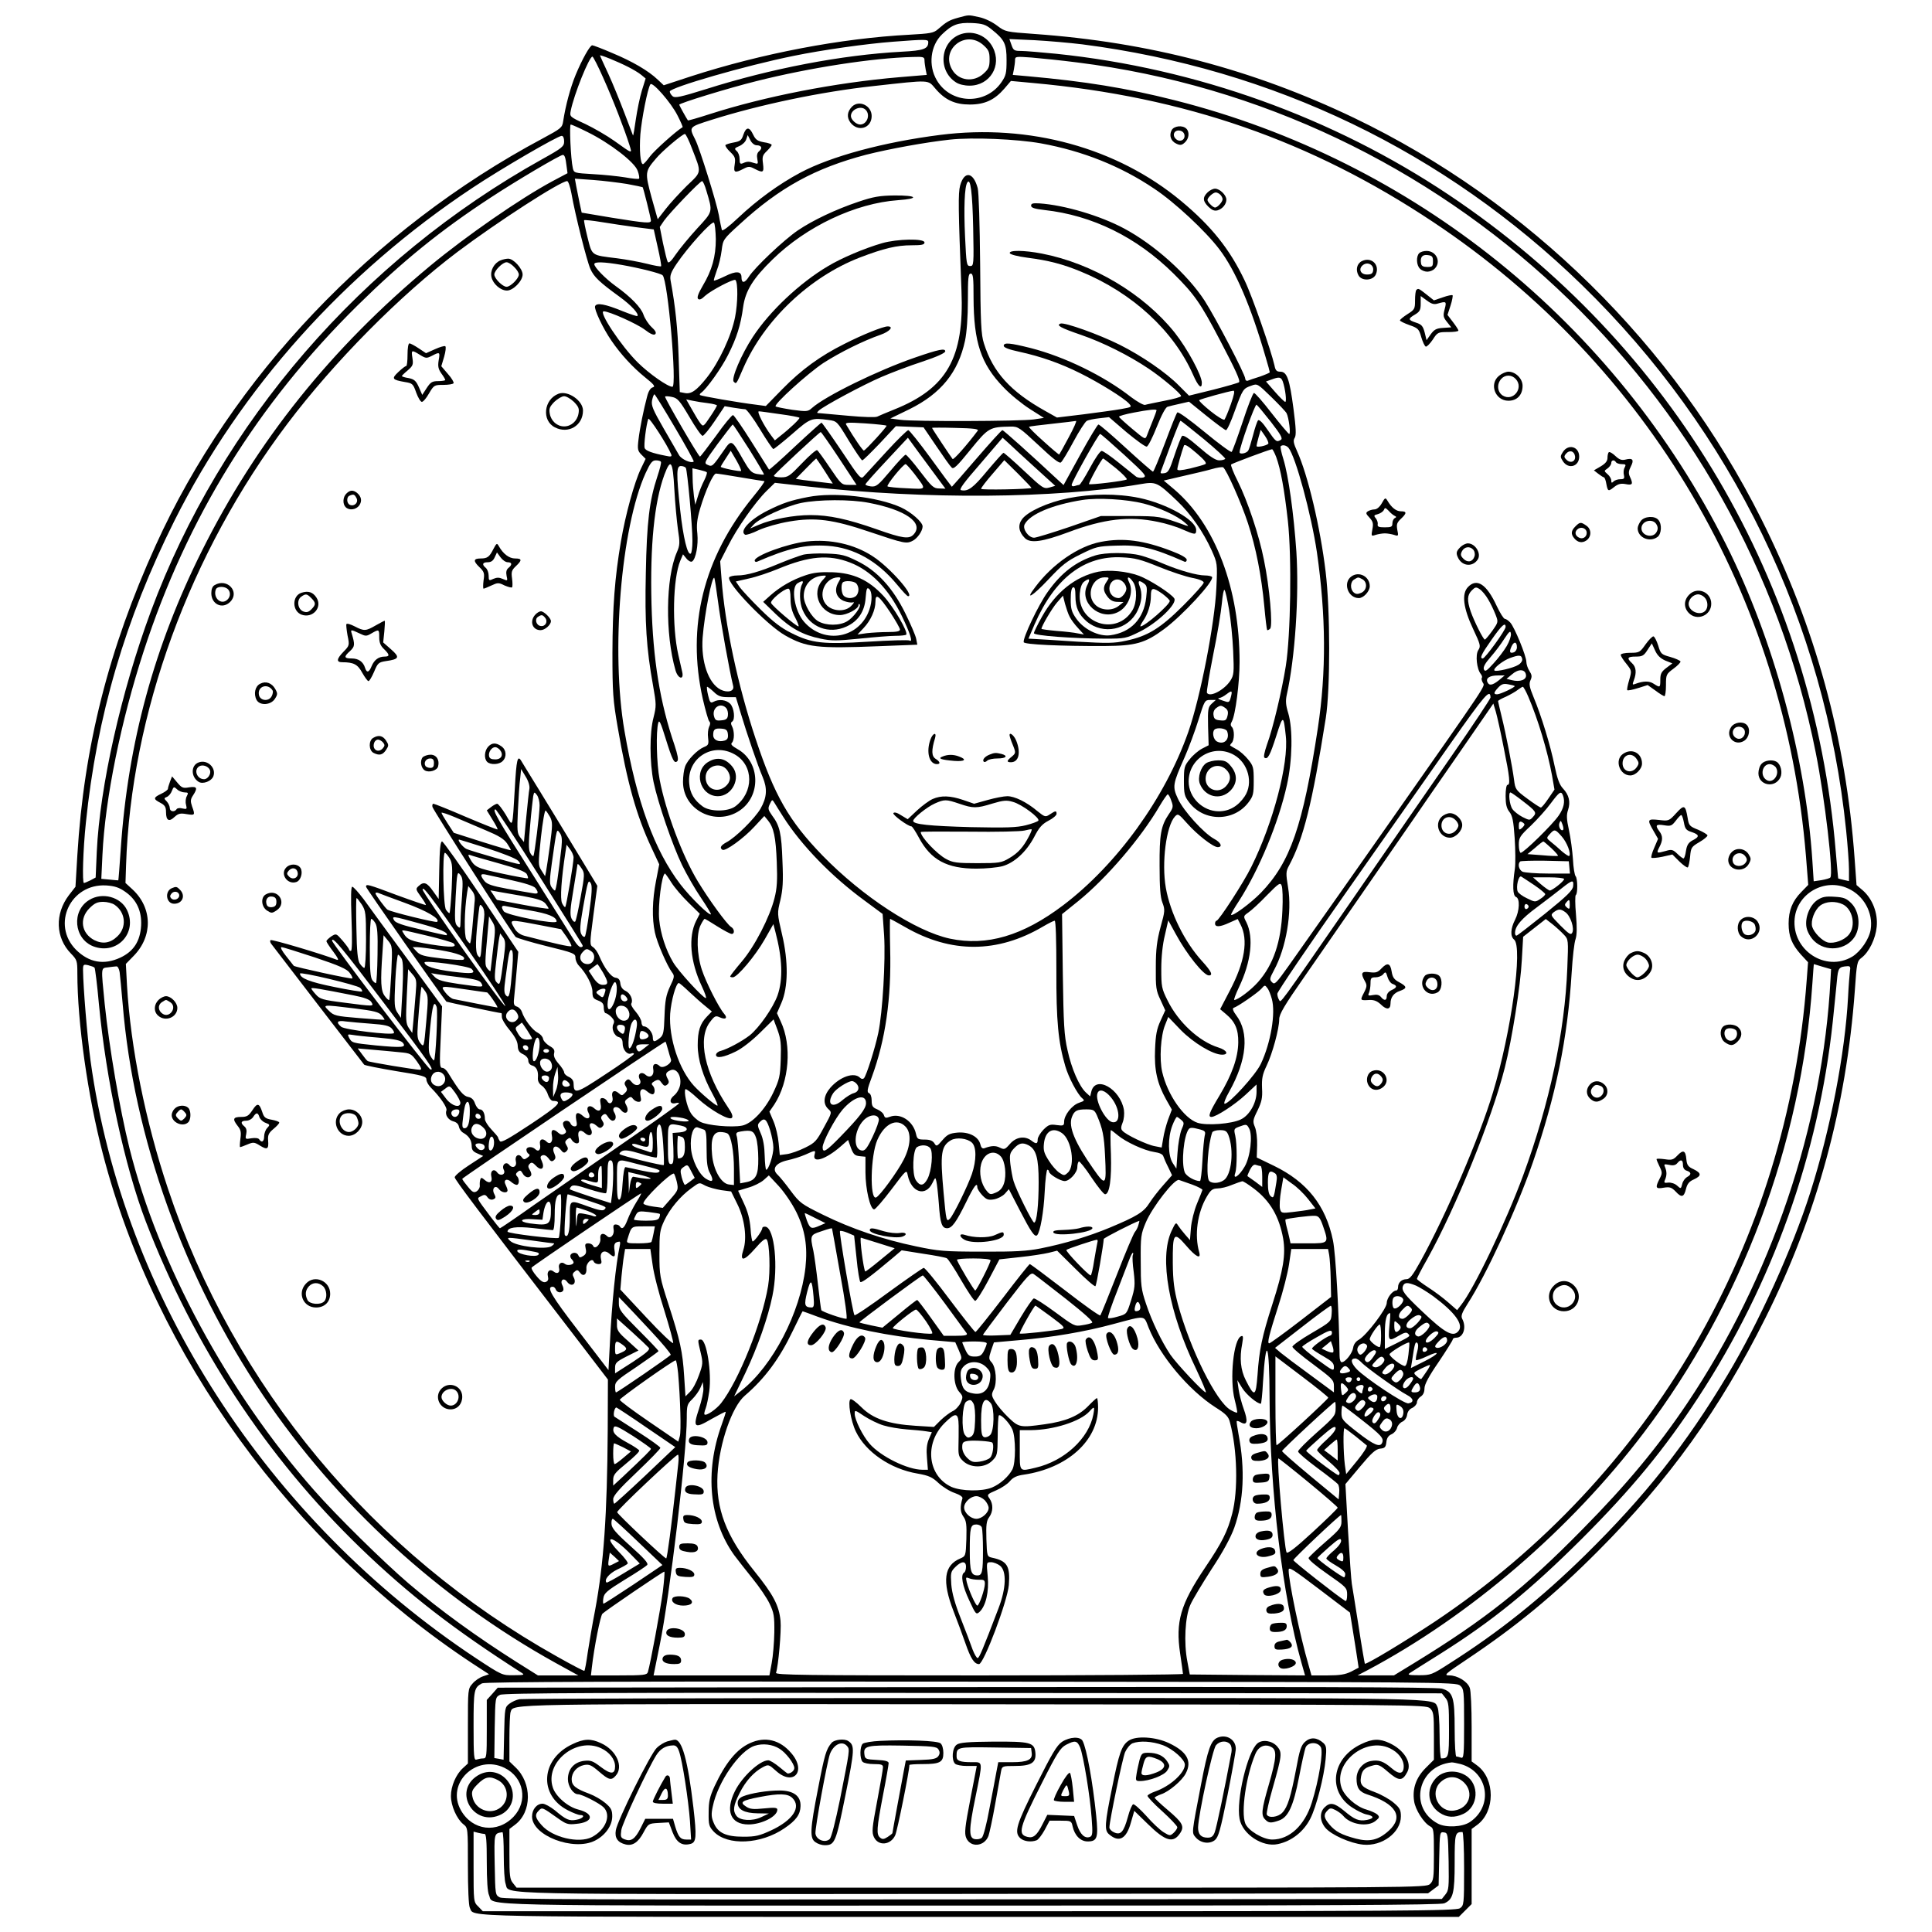 <?xml version="1.0" standalone="no"?>
<!DOCTYPE svg PUBLIC "-//W3C//DTD SVG 20010904//EN"
 "http://www.w3.org/TR/2001/REC-SVG-20010904/DTD/svg10.dtd">
<svg version="1.0" xmlns="http://www.w3.org/2000/svg"
 width="1024pt" height="1024pt" viewBox="0 0 1024 1024"
 preserveAspectRatio="xMidYMid meet">
<g transform="translate(0,1024) scale(0.1,-0.1)"
fill="#000000" stroke="none">
<path d="M5078 10146 c-47 -13 -61 -21 -108 -62 -22 -19 -41 -22 -150 -28
-362 -19 -782 -99 -1159 -221 l-143 -47 -32 30 c-49 47 -135 97 -241 141 -53
23 -101 41 -106 41 -12 0 -54 -75 -88 -157 -28 -68 -53 -161 -66 -245 -5 -35
-11 -39 -109 -92 -902 -481 -1647 -1265 -2051 -2157 -249 -548 -380 -1065
-415 -1641 l-10 -168 -35 -45 c-75 -99 -71 -225 11 -309 32 -33 34 -39 34
-103 0 -262 55 -651 135 -958 278 -1070 1002 -2069 1958 -2701 l89 -58 -32
-11 c-18 -6 -43 -23 -56 -39 -24 -27 -24 -31 -24 -225 l0 -198 -26 -24 c-37
-33 -64 -96 -64 -148 0 -52 31 -122 66 -150 24 -19 24 -19 24 -221 0 -119 4
-209 10 -221 28 -52 -139 -49 2656 -49 l2586 0 34 34 34 34 0 199 0 199 30 22
c95 71 95 243 0 314 l-30 22 0 182 c0 101 -4 194 -10 208 -12 34 -66 66 -108
66 -31 0 -24 7 90 83 265 177 464 341 698 576 377 378 646 752 888 1237 271
542 428 1117 473 1734 10 146 12 156 35 173 41 31 75 102 81 165 7 71 -22 147
-73 192 l-34 29 -10 138 c-46 639 -209 1233 -495 1803 -462 922 -1233 1681
-2160 2126 -537 257 -1086 401 -1693 444 -151 11 -153 11 -197 44 -26 20 -66
39 -95 45 -60 13 -52 13 -112 -3z m178 -62 c69 -55 79 -77 79 -163 0 -69 -3
-82 -28 -118 -84 -121 -268 -115 -342 12 -46 78 -34 183 28 243 54 52 84 63
159 60 57 -3 72 -8 104 -34z m-336 -67 c0 -36 -24 -45 -140 -51 -318 -17 -693
-89 -1037 -198 -135 -42 -165 -49 -178 -38 -8 7 -15 18 -15 25 0 21 404 138
657 189 151 31 382 64 528 75 170 13 185 13 185 -2z m816 -12 c1012 -130 1921
-568 2648 -1275 796 -775 1289 -1792 1401 -2892 8 -79 15 -171 15 -206 l0 -62
-27 6 c-16 4 -29 7 -30 8 -1 1 -6 64 -13 141 -117 1422 -862 2688 -2052 3483
-614 410 -1336 670 -2080 747 -81 8 -165 15 -187 15 -35 0 -40 3 -50 32 l-11
31 133 -6 c74 -4 187 -14 253 -22z m-2408 -119 c26 -13 58 -32 71 -43 l23 -19
-20 -64 c-11 -36 -25 -105 -32 -153 -7 -48 -13 -87 -15 -85 -1 2 -21 55 -45
118 -24 63 -62 157 -86 209 -24 52 -44 95 -44 97 0 6 95 -33 148 -60z m-131
-58 c52 -115 115 -279 139 -356 15 -49 20 -50 -81 22 -38 27 -107 67 -153 89
-83 38 -83 39 -77 70 17 86 98 287 115 287 4 0 30 -51 57 -112z m1703 93 c0
-10 3 -32 6 -48 l6 -30 -144 -12 c-342 -29 -714 -102 -1007 -196 -62 -20 -114
-35 -115 -33 -8 11 -46 80 -46 83 0 8 260 88 409 125 282 71 618 123 829 128
55 2 62 0 62 -17z m810 -12 c1943 -243 3531 -1727 3914 -3659 48 -240 95 -644
77 -661 -3 -4 -24 -10 -47 -14 l-41 -6 -7 108 c-36 553 -206 1174 -457 1676
-590 1177 -1657 2036 -2924 2356 -257 65 -476 100 -778 127 l-79 7 6 30 c3 16
6 38 6 49 0 19 5 19 88 13 48 -4 157 -15 242 -26z m-752 -139 c51 -60 104 -84
182 -84 79 0 131 24 183 84 l35 41 119 -11 c803 -73 1472 -306 2118 -736 1143
-760 1864 -1986 1977 -3362 l12 -152 -37 -38 c-47 -48 -67 -98 -67 -167 0 -68
17 -110 65 -164 l38 -41 -7 -93 c-102 -1390 -823 -2635 -1971 -3402 -163 -108
-364 -229 -371 -223 -1 2 -17 91 -33 198 -17 107 -33 209 -36 225 -3 17 -12
142 -20 279 l-14 250 77 92 c61 73 83 93 107 96 25 2 30 8 33 34 2 22 11 35
27 42 14 6 27 22 30 35 3 12 16 27 28 32 13 6 23 21 25 36 2 16 12 31 28 37
13 7 24 20 24 29 0 10 9 24 20 31 13 8 20 23 20 43 0 21 22 63 75 140 41 61
75 115 75 120 0 5 8 9 18 9 38 0 56 55 32 100 -8 15 -2 32 30 82 97 150 258
498 344 746 122 352 185 659 206 1005 5 82 14 163 21 180 7 22 8 62 2 130 -5
54 -5 101 -1 103 11 7 10 88 -1 100 -5 5 -12 45 -14 89 -3 44 -12 113 -21 154
-13 59 -14 82 -5 108 14 43 5 80 -27 114 -18 19 -30 51 -44 118 -22 110 -72
271 -111 364 -23 56 -26 72 -17 92 9 19 7 29 -6 49 -9 14 -16 36 -16 48 0 31
-63 184 -85 208 -10 11 -23 20 -29 20 -6 0 -25 30 -43 68 -54 117 -106 150
-153 100 -34 -36 -24 -112 28 -222 39 -83 41 -91 27 -112 -16 -25 -8 -101 14
-127 6 -8 8 -16 5 -20 -3 -3 -1 -14 5 -25 12 -22 44 26 -512 -767 -189 -270
-265 -377 -516 -733 -67 -94 -75 -103 -89 -88 -14 14 -13 20 10 63 65 119 97
308 75 440 -12 74 -12 84 5 115 77 144 123 329 195 783 24 153 24 572 -1 775
-28 234 -94 513 -151 638 -19 42 -22 57 -13 71 9 14 7 51 -6 152 -21 161 -35
199 -70 199 -19 0 -26 6 -31 33 -18 79 -117 365 -158 450 -78 165 -176 288
-336 421 -340 283 -805 411 -1278 351 -299 -38 -577 -113 -741 -200 -114 -61
-227 -143 -329 -239 -52 -49 -84 -73 -87 -65 -2 8 -10 43 -16 79 -12 66 -102
355 -125 400 -34 68 -36 66 87 105 257 81 582 149 859 179 306 34 285 34 327
-14z m-1367 -142 c17 -33 29 -61 27 -62 -34 -20 -151 -125 -173 -155 -16 -22
-33 -41 -37 -41 -14 0 -20 74 -14 158 7 82 38 241 53 265 10 17 110 -97 144
-165z m-477 -88 c118 -58 252 -161 266 -206 7 -19 10 -38 7 -41 -3 -3 -36 0
-74 7 -37 6 -113 14 -169 17 -100 6 -102 6 -108 32 -11 48 -19 231 -11 231 5
0 45 -18 89 -40z m554 -88 c51 -131 53 -120 -28 -197 -38 -38 -89 -93 -112
-123 l-42 -54 -33 117 c-35 131 -35 136 24 205 31 38 140 130 153 130 5 0 22
-35 38 -78z m-678 39 c0 -27 -9 -35 -117 -95 -957 -533 -1702 -1395 -2074
-2398 -157 -424 -270 -928 -286 -1271 l-6 -138 -28 -15 c-15 -7 -30 -14 -34
-14 -10 0 -5 175 10 318 58 566 208 1079 469 1601 352 702 902 1316 1581 1766
150 100 451 275 472 275 8 0 13 -12 13 -29z m2528 -11 c220 -40 422 -120 601
-241 107 -71 270 -223 343 -319 87 -114 168 -303 247 -576 12 -39 21 -74 21
-77 0 -3 -24 -13 -52 -23 -29 -9 -59 -19 -65 -22 -7 -2 -13 3 -13 11 0 22
-156 321 -215 413 -91 140 -266 297 -427 383 -127 68 -316 124 -448 133 -35 2
-45 0 -45 -12 0 -11 18 -17 70 -23 254 -28 489 -143 685 -337 109 -108 143
-156 244 -349 86 -164 111 -219 103 -227 -3 -3 -64 -21 -135 -39 l-130 -32
-54 54 c-67 68 -196 157 -314 216 -108 54 -292 120 -313 112 -24 -9 -2 -22
109 -60 116 -40 254 -109 358 -179 72 -48 172 -133 172 -145 0 -5 -39 -16 -87
-25 -49 -10 -95 -19 -104 -22 -8 -2 -42 17 -75 42 -143 112 -351 213 -530 259
-112 28 -144 31 -144 12 0 -9 29 -20 81 -31 115 -25 220 -62 324 -114 101 -50
233 -132 259 -161 16 -18 15 -19 -42 -29 -32 -6 -122 -18 -199 -28 l-141 -17
-64 36 c-182 102 -275 204 -323 357 -15 47 -18 105 -20 420 -2 209 -7 381 -13
403 -23 86 -71 93 -93 14 -11 -41 -10 -120 7 -557 15 -357 -77 -519 -358 -631
-40 -16 -80 -33 -88 -37 -8 -5 -74 -3 -150 4 -74 7 -144 13 -155 14 -17 0 -17
2 -5 14 26 24 234 136 332 178 51 22 148 59 216 81 78 26 122 46 122 55 0 17
-33 11 -160 -33 -198 -68 -477 -205 -547 -268 -21 -19 -28 -19 -104 -9 -45 7
-85 15 -88 18 -11 11 169 174 253 230 89 57 212 118 304 150 48 17 71 44 37
44 -24 0 -134 -44 -230 -93 -128 -64 -227 -136 -328 -239 l-88 -90 -52 7 c-92
11 -291 46 -297 51 -2 3 0 8 6 12 28 19 109 132 143 201 45 89 67 157 80 255
12 85 53 151 156 251 179 175 439 298 665 314 116 8 102 26 -20 25 -78 -1
-112 -7 -189 -33 -122 -41 -242 -98 -322 -152 -75 -51 -230 -198 -260 -246
-22 -35 -39 -36 -39 -2 0 32 -29 34 -87 5 -31 -15 -57 -25 -59 -23 -2 2 5 25
15 53 11 27 22 75 26 107 7 57 8 59 95 138 213 196 401 298 671 369 123 31
315 66 444 80 120 13 354 3 483 -20z m-2524 -72 c3 -7 7 -29 9 -49 l5 -37 -81
-43 c-171 -92 -455 -289 -647 -448 -523 -434 -919 -928 -1210 -1511 -252 -504
-392 -1016 -430 -1580 -6 -91 -12 -165 -13 -166 -1 0 -22 1 -46 4 l-44 4 6
128 c14 297 98 709 219 1080 231 708 601 1306 1134 1832 236 232 437 396 705
571 134 88 364 224 382 226 4 1 9 -5 11 -11z m329 -143 c44 -8 81 -16 83 -17
4 -4 44 -165 44 -177 0 -16 -25 -14 -206 15 l-161 27 -11 51 c-6 28 -14 69
-18 90 l-7 39 98 -7 c54 -4 134 -14 178 -21z m-294 -52 c20 -113 81 -355 100
-398 19 -43 49 -71 155 -148 62 -45 105 -92 94 -102 -2 -2 -36 9 -76 25 -95
39 -140 47 -148 27 -6 -16 42 -118 87 -183 49 -72 114 -142 177 -193 49 -39
57 -50 42 -54 -12 -3 -23 -20 -30 -48 -19 -71 -39 -170 -46 -230 -6 -50 -4
-59 16 -79 l22 -22 -25 -52 c-34 -70 -82 -243 -106 -386 -33 -194 -44 -345
-45 -590 0 -211 3 -251 28 -395 50 -292 99 -468 179 -638 l41 -88 -17 -88
c-20 -102 -22 -198 -6 -273 11 -54 65 -177 91 -212 14 -18 13 -25 -11 -75 -21
-46 -26 -74 -29 -156 -3 -88 -6 -102 -25 -117 -29 -23 -37 -22 -37 4 0 25 -27
58 -47 58 -7 0 -13 10 -13 21 0 12 -14 37 -30 56 -17 19 -28 39 -24 44 11 19
-5 55 -30 67 -16 7 -26 21 -28 39 -2 20 -9 29 -26 31 -24 4 -59 51 -86 115 -8
20 -23 41 -33 47 -18 12 -18 16 2 169 l21 156 -115 190 c-63 105 -153 251
-198 325 -46 74 -87 142 -92 150 -18 28 -24 1 -32 -142 -14 -229 -9 -212 -49
-145 -19 31 -39 57 -45 57 -5 0 -20 -8 -33 -18 l-22 -17 30 -49 c17 -27 29
-50 27 -52 -2 -2 -77 28 -167 66 -90 39 -168 70 -173 70 -5 0 -7 -8 -5 -17 6
-20 423 -672 441 -689 7 -6 81 -28 165 -49 143 -35 152 -39 152 -61 0 -13 8
-32 18 -42 39 -40 72 -103 72 -138 0 -31 4 -37 30 -47 23 -9 30 -17 30 -39 0
-15 5 -28 10 -28 5 0 19 -9 30 -20 15 -15 18 -25 11 -38 -12 -23 4 -63 29 -69
14 -4 20 -14 20 -33 0 -33 24 -62 45 -54 8 4 15 2 15 -2 0 -5 -68 -54 -151
-108 -157 -104 -168 -107 -169 -48 0 14 -9 27 -25 34 -14 6 -25 17 -25 24 0 7
-13 28 -30 47 -20 23 -27 40 -23 55 4 17 -2 26 -26 39 -16 10 -32 27 -33 38
-2 11 -15 25 -29 32 -27 13 -71 71 -83 110 -4 12 -16 25 -27 28 -17 6 -18 13
-13 58 3 29 9 93 13 142 l8 90 -196 292 c-108 161 -202 293 -208 293 -9 0 -13
-40 -15 -152 l-3 -153 -30 42 c-32 46 -49 52 -76 27 -17 -15 -16 -18 12 -57
16 -22 28 -42 26 -44 -2 -1 -70 22 -152 52 -157 59 -165 61 -165 45 0 -8 399
-577 426 -609 2 -2 280 -61 292 -61 1 0 2 -9 2 -21 0 -11 19 -43 42 -70 28
-34 41 -59 42 -81 1 -25 7 -36 29 -46 16 -8 27 -21 27 -33 0 -12 8 -23 19 -26
24 -6 35 -29 32 -64 -2 -18 5 -32 20 -43 13 -8 28 -30 33 -48 6 -18 18 -33 26
-33 54 -1 35 -22 -115 -122 -121 -80 -160 -102 -166 -91 -5 7 -9 16 -9 19 0 3
-16 22 -35 42 -19 20 -35 45 -35 56 0 30 -11 51 -27 51 -8 0 -19 14 -25 30 -7
22 -19 33 -37 36 -25 5 -47 31 -105 126 -9 16 -23 28 -32 28 -14 0 -15 20 -8
163 l7 163 -183 250 c-101 137 -205 279 -232 317 -28 37 -55 67 -61 67 -7 0
-8 -53 -4 -170 4 -109 3 -170 -3 -170 -6 0 -10 3 -10 8 -1 4 -16 25 -34 46
-34 39 -34 39 -60 23 -14 -10 -26 -21 -26 -26 0 -4 17 -30 37 -56 25 -34 31
-46 18 -42 -77 30 -346 110 -351 104 -4 -4 -2 -12 3 -19 5 -7 117 -152 248
-323 131 -170 241 -313 245 -318 3 -4 79 -19 168 -34 144 -23 162 -28 162 -45
0 -10 10 -29 23 -42 50 -50 89 -107 83 -122 -9 -23 10 -51 38 -58 15 -4 26
-14 28 -27 2 -12 12 -27 23 -33 30 -17 44 -38 45 -69 0 -22 7 -31 31 -41 l30
-13 -75 -49 c-42 -27 -76 -56 -76 -64 1 -13 109 -157 649 -859 l163 -213 -1
-267 c-3 -453 -21 -709 -67 -956 -14 -71 -31 -172 -39 -224 -7 -51 -15 -95
-18 -97 -2 -2 -67 32 -145 76 -977 547 -1713 1432 -2062 2480 -119 356 -198
748 -217 1078 l-6 113 41 42 c103 105 100 255 -6 353 l-37 34 3 92 c26 804
336 1655 856 2343 247 327 596 680 901 910 213 160 546 375 581 375 6 0 16
-30 23 -67z m715 16 c34 -114 36 -108 -49 -200 -42 -46 -93 -108 -113 -137
-24 -36 -38 -49 -43 -40 -4 7 -15 52 -25 99 l-17 86 23 34 c29 41 190 209 201
209 5 0 15 -23 23 -51z m1414 -196 c4 -197 3 -203 -16 -203 -19 0 -20 10 -27
156 -7 151 -3 264 12 287 17 27 27 -54 31 -240z m-1788 3 l95 -12 21 -94 c12
-52 20 -98 18 -101 -2 -3 -36 3 -75 13 -40 10 -111 23 -158 29 -139 17 -132
12 -157 111 -12 48 -20 89 -18 91 3 2 44 -2 92 -10 48 -8 130 -20 182 -27z
m424 -63 c0 -93 -20 -165 -69 -247 -24 -41 -32 -63 -25 -70 7 -7 19 -2 37 16
32 29 152 92 161 84 14 -15 13 -121 -2 -197 -20 -100 -85 -239 -150 -321 -55
-69 -83 -88 -117 -81 l-26 5 -6 181 c-5 156 -17 271 -43 412 -4 25 2 42 33 88
58 86 186 228 197 217 5 -5 9 -44 10 -87z m-499 -137 c97 -17 207 -45 217 -55
28 -26 77 -591 52 -591 -25 0 -123 69 -183 128 -89 88 -211 272 -181 272 29 0
176 -66 217 -97 31 -24 49 -31 56 -24 7 7 1 19 -20 38 -16 15 -35 44 -42 64
-12 38 -67 95 -148 153 -53 38 -113 99 -113 116 0 14 52 12 145 -4z m1865
-173 c1 -238 39 -352 159 -476 36 -38 99 -89 140 -115 l74 -47 -54 -8 c-69
-10 -637 -12 -707 -2 l-53 7 101 49 c168 83 259 196 295 364 9 43 15 126 15
213 0 119 2 142 15 142 13 0 15 -21 15 -127z m1639 -445 c13 -37 22 -108 13
-108 -4 0 -29 24 -55 54 l-47 54 28 10 c42 16 52 14 61 -10z m20 -168 c12 -23
23 -110 14 -110 -4 0 -46 50 -93 110 -47 61 -89 109 -94 107 -6 -2 -33 -71
-60 -154 -28 -84 -54 -155 -58 -158 -4 -4 -68 43 -143 105 -79 65 -140 109
-145 104 -5 -5 -34 -78 -65 -161 -32 -84 -60 -153 -64 -153 -3 0 -68 56 -143
125 -75 69 -140 125 -146 125 -5 0 -48 -72 -97 -161 l-88 -160 -36 33 c-137
128 -282 258 -288 258 -5 0 -66 -68 -137 -150 -71 -83 -130 -150 -131 -150 -1
0 -51 67 -111 150 -60 82 -114 150 -120 150 -6 0 -58 -51 -114 -112 -57 -62
-111 -121 -121 -132 -16 -18 -21 -13 -118 133 -56 83 -104 151 -107 151 -2 0
-66 -57 -140 -126 -74 -70 -136 -125 -138 -123 -1 2 -43 68 -92 146 -49 78
-94 143 -99 143 -6 0 -47 -49 -90 -110 -44 -60 -82 -110 -85 -110 -8 0 -190
314 -185 318 2 3 19 2 37 -2 29 -6 40 -18 92 -106 32 -55 63 -100 70 -100 6 0
35 35 64 78 l53 79 47 -8 c26 -4 54 -8 62 -8 8 -1 43 -48 78 -106 35 -58 67
-105 71 -105 4 0 49 36 100 80 97 85 102 86 193 74 44 -6 45 -7 107 -110 35
-57 67 -104 71 -104 5 0 46 41 93 90 l85 91 74 -3 73 -3 68 -100 c37 -55 73
-106 81 -113 10 -11 28 6 100 95 95 117 101 120 213 122 39 1 47 -5 148 -99
75 -71 110 -98 118 -91 7 5 37 55 67 111 30 56 62 105 70 109 8 5 38 11 66 14
l52 6 93 -80 c52 -43 100 -78 107 -76 7 1 31 48 53 104 25 63 47 104 57 107 9
3 39 10 66 16 l48 11 94 -76 c51 -41 97 -75 102 -75 6 0 27 46 47 103 42 115
44 118 88 133 31 12 33 10 105 -60 40 -39 77 -78 81 -86z m-295 48 c-14 -40
-30 -77 -34 -82 -5 -4 -38 16 -74 45 -36 29 -63 55 -60 58 6 6 158 48 181 50
9 1 4 -22 -13 -71z m-2946 -125 c57 -96 101 -177 99 -179 -12 -12 -65 11 -78
34 -8 15 -46 79 -82 142 -57 99 -66 121 -61 148 4 18 9 32 13 32 3 -1 52 -80
109 -177z m175 130 c26 -3 47 -9 47 -12 0 -3 -16 -31 -36 -60 -36 -54 -37 -54
-53 -33 -9 12 -29 45 -45 74 l-29 51 34 -7 c19 -4 55 -10 82 -13z m2983 -99
c52 -67 64 -88 53 -95 -23 -14 -26 -12 -70 52 -26 39 -45 57 -51 51 -5 -5 -17
-41 -27 -80 -10 -38 -21 -74 -25 -80 -9 -15 -46 -22 -46 -9 0 27 82 257 90
252 5 -3 39 -44 76 -91z m-606 61 c0 -2 -9 -28 -21 -57 -12 -29 -25 -63 -30
-76 -9 -23 -10 -22 -78 35 -38 32 -70 61 -70 64 -1 4 34 14 77 22 83 16 122
20 122 12z m-1996 -20 c54 -7 100 -16 103 -19 5 -4 -49 -56 -103 -98 l-27 -22
-19 25 c-40 53 -78 129 -66 129 7 0 57 -7 112 -15z m-576 -214 c4 -11 -2 -13
-28 -7 -73 14 -108 27 -113 41 -6 14 8 124 19 155 4 12 102 -139 122 -189z
m2107 92 c-26 -49 -49 -90 -51 -92 -1 -2 -39 30 -83 70 -45 40 -79 74 -77 77
2 2 57 9 123 16 65 7 122 14 126 15 5 0 -12 -38 -38 -86z m715 -10 c65 -54
116 -101 114 -105 -3 -4 -17 -8 -32 -8 -19 0 -51 21 -107 70 -54 47 -83 66
-90 59 -5 -5 -23 -51 -40 -102 -26 -79 -33 -92 -54 -95 -20 -3 -23 -1 -16 15
4 10 27 73 52 141 25 67 47 122 50 122 3 0 58 -44 123 -97z m-1681 71 c4 -4
-107 -126 -120 -132 -5 -2 -49 61 -94 137 -7 12 9 13 101 7 60 -4 111 -10 113
-12z m-729 -124 c45 -72 81 -133 79 -135 -2 -2 -19 0 -38 3 -29 6 -39 18 -73
77 -60 106 -61 106 -100 50 -61 -88 -63 -90 -87 -79 -21 9 -19 13 53 112 42
56 77 102 80 102 2 0 41 -59 86 -130z m1212 97 c-58 -77 -127 -155 -133 -150
-9 11 -109 161 -109 165 0 2 57 2 126 0 95 -2 123 -6 116 -15z m1540 -69 c-11
-11 -62 -21 -62 -12 0 5 5 26 11 48 l11 38 23 -33 c13 -19 20 -37 17 -41z
m-2274 -78 l92 -140 -40 0 c-39 0 -41 2 -100 89 -33 49 -64 92 -69 95 -5 3
-41 -28 -80 -69 -66 -69 -74 -75 -112 -75 -22 0 -39 4 -37 9 4 10 241 231 248
231 3 0 47 -63 98 -140z m1512 18 c111 -102 120 -113 99 -119 -13 -3 -31 -1
-39 6 -8 6 -49 39 -91 73 -42 34 -82 62 -90 62 -8 0 -36 -41 -62 -90 -27 -50
-52 -90 -57 -90 -4 0 -15 -3 -24 -6 -9 -3 -16 -1 -16 6 0 16 142 270 151 270
4 0 62 -51 129 -112z m-992 -120 l43 -58 -33 1 c-30 0 -40 10 -101 90 -37 49
-72 89 -77 89 -5 0 -41 -38 -81 -86 -65 -77 -75 -85 -103 -82 -17 2 -30 7 -29
11 1 5 52 62 113 127 l112 120 57 -78 c31 -42 76 -103 99 -134z m516 56 l109
-99 -31 -9 c-30 -8 -36 -4 -134 88 -56 53 -106 96 -109 96 -4 0 -42 -43 -86
-95 -75 -91 -102 -111 -139 -103 -13 2 12 37 102 140 l118 138 31 -28 c16 -16
79 -73 139 -128z m904 16 c-7 -4 -43 -14 -80 -23 -49 -11 -68 -12 -68 -4 0 11
23 93 35 125 4 10 24 -3 66 -39 43 -37 57 -54 47 -59z m441 87 c38 -46 121
-353 151 -555 48 -336 50 -632 5 -930 -79 -520 -146 -713 -303 -875 -54 -55
-148 -124 -157 -116 -2 3 17 36 42 74 106 165 210 415 254 615 29 130 32 296
7 380 -13 42 -15 65 -8 97 44 195 66 525 51 759 -14 203 -42 404 -69 491 -11
34 -17 65 -14 68 10 9 29 5 41 -8z m-65 -49 c24 -66 43 -170 62 -339 21 -193
15 -605 -11 -769 -20 -127 -68 -331 -100 -417 -13 -38 -19 -66 -13 -69 17 -11
29 11 63 117 35 111 38 111 50 -2 16 -145 -67 -461 -183 -694 -39 -80 -172
-285 -184 -285 -4 0 -8 -7 -8 -15 0 -20 26 -19 77 5 l43 19 15 -29 c42 -81 23
-199 -57 -351 l-51 -98 32 -27 c47 -39 65 -80 64 -149 -1 -80 -33 -171 -99
-281 -55 -91 -63 -114 -43 -114 24 0 123 64 180 117 l59 55 0 -39 c0 -58 -37
-124 -83 -146 -48 -24 -181 -34 -230 -18 -72 24 -159 148 -187 269 -16 68 -8
193 15 249 l17 43 66 -69 c68 -69 171 -131 219 -131 38 0 26 24 -19 38 -103
32 -213 134 -270 250 -31 62 -33 73 -33 167 0 62 7 130 19 178 l18 79 40 -73
c58 -107 148 -219 175 -219 24 0 13 22 -36 76 -93 102 -168 254 -192 389 -23
132 2 326 48 377 16 17 19 16 65 -36 54 -61 138 -126 162 -126 28 0 17 25 -19
44 -55 30 -162 148 -191 211 -31 66 -29 78 35 222 22 50 55 139 73 197 32 103
34 106 62 106 l30 0 -22 -20 c-19 -18 -21 -29 -19 -120 l3 -100 -35 -18 c-19
-10 -49 -35 -65 -56 -29 -35 -31 -44 -31 -115 0 -70 3 -81 28 -114 78 -103
236 -103 314 0 25 33 28 44 28 114 0 71 -2 80 -30 114 -16 20 -43 44 -60 53
-16 9 -32 18 -34 20 -3 1 1 8 7 14 15 15 16 70 1 85 -7 7 -8 16 0 29 19 34 41
205 41 315 0 389 -128 728 -345 914 l-57 48 103 24 c57 13 126 29 153 37 27 8
54 12 59 9 17 -11 96 -188 131 -295 43 -130 72 -281 87 -441 6 -67 13 -124 15
-126 2 -3 10 1 16 7 15 15 -3 220 -33 365 -26 132 -87 313 -139 417 -23 45
-38 85 -35 88 6 6 201 79 217 81 3 1 13 -18 22 -41z m-2836 -74 c-6 -5 -108
16 -108 22 0 2 12 23 27 45 l26 40 30 -51 c16 -28 27 -53 25 -56z m424 29 c14
-21 33 -51 43 -67 l19 -29 -59 7 c-33 4 -77 9 -99 12 l-38 6 53 54 c29 30 54
54 55 54 1 0 12 -17 26 -37z m1563 -15 c35 -29 61 -56 57 -59 -8 -8 -194 -30
-200 -25 -4 5 67 136 75 136 2 0 33 -24 68 -52z m-2412 34 c3 -4 -6 -39 -19
-78 -42 -126 -56 -241 -61 -511 -6 -265 3 -400 38 -595 18 -101 18 -110 3
-170 -22 -82 -21 -239 0 -343 24 -113 100 -334 151 -440 24 -49 69 -128 100
-173 31 -46 55 -86 53 -88 -9 -8 -109 90 -162 159 -137 179 -232 439 -296 812
-73 420 -19 1079 112 1368 25 54 35 67 54 67 13 0 25 -3 27 -8z m1964 -138
c-10 -7 -267 -12 -267 -5 0 6 28 42 62 81 l61 71 73 -72 c40 -40 72 -74 71
-75z m-1893 -6 c4 -73 13 -169 19 -213 11 -72 11 -84 -6 -123 -59 -137 -62
-432 -7 -624 13 -46 46 -55 36 -10 -3 15 -13 56 -21 92 -34 151 -29 404 11
499 l14 33 18 -22 c10 -13 24 -20 30 -16 20 12 34 88 28 148 -5 44 -2 75 14
130 29 98 70 188 85 188 7 0 66 -9 130 -20 64 -11 121 -20 126 -20 5 0 -22
-38 -60 -84 -263 -322 -353 -685 -266 -1071 14 -60 29 -113 34 -118 7 -7 6
-17 -1 -30 -5 -11 -8 -37 -5 -58 4 -34 2 -39 -23 -49 -35 -15 -86 -67 -99
-103 -6 -16 -11 -52 -11 -81 0 -149 172 -237 299 -153 116 77 111 258 -9 326
-30 17 -39 26 -31 34 14 14 14 62 1 87 -7 13 -7 21 0 25 18 11 11 74 -10 95
-21 21 -60 26 -89 10 -15 -8 -19 -3 -28 35 -6 25 -8 45 -5 45 3 0 19 -12 35
-27 22 -22 38 -28 73 -28 l44 0 26 -85 c31 -104 91 -280 116 -338 26 -62 23
-108 -11 -168 -31 -53 -133 -154 -182 -179 -29 -16 -36 -29 -20 -39 15 -10
113 61 169 122 l53 57 19 -23 c31 -38 42 -89 47 -222 4 -96 1 -140 -12 -190
-25 -101 -105 -256 -174 -337 -34 -40 -61 -75 -61 -78 0 -3 6 -5 14 -5 24 0
120 115 169 201 l46 81 10 -38 c38 -144 42 -254 12 -340 -24 -66 -97 -171
-148 -212 -42 -32 -114 -71 -153 -82 -14 -3 -25 -13 -25 -21 0 -20 40 -14 105
18 33 16 84 56 127 98 l73 72 21 -56 c17 -47 20 -73 17 -156 -3 -90 -7 -107
-40 -177 -43 -90 -113 -164 -165 -174 -56 -11 -185 1 -221 20 -18 9 -42 31
-52 49 -20 32 -37 113 -27 124 4 3 33 -19 65 -49 68 -62 166 -118 181 -103 7
7 1 25 -20 55 -124 184 -163 366 -96 453 25 33 30 35 52 25 31 -14 43 -4 23
19 -28 32 -96 166 -118 233 -27 80 -30 192 -6 238 9 18 18 32 21 32 2 0 33
-18 67 -40 35 -22 69 -40 76 -40 17 0 15 27 -3 37 -21 12 -118 145 -176 241
-82 135 -171 372 -203 541 -16 83 -20 254 -7 300 5 18 13 1 38 -80 37 -119 47
-139 63 -123 7 7 2 33 -15 85 -77 225 -114 451 -122 749 -8 309 15 538 68 683
34 91 45 75 53 -75z m1273 80 c65 -87 68 -81 -40 -76 -53 2 -99 7 -103 10 -7
7 83 118 96 118 4 0 25 -24 47 -52z m-1212 32 c8 -14 35 -305 35 -387 0 -34
-4 -64 -9 -67 -17 -11 -40 86 -56 231 -21 197 -20 233 4 233 11 0 23 -5 26
-10z m111 -23 c3 -3 -3 -22 -14 -44 -11 -21 -26 -58 -33 -83 l-14 -45 -7 45
c-3 25 -7 68 -7 96 l-1 52 36 -8 c19 -5 38 -10 40 -13z m2492 -151 c73 -69
139 -164 184 -263 30 -68 31 -69 25 -198 -8 -186 -85 -583 -149 -765 -123
-350 -378 -702 -663 -918 -214 -162 -405 -218 -600 -177 -182 39 -464 223
-676 441 -178 184 -254 317 -354 618 -95 285 -163 605 -181 851 l-7 90 41 80
c48 96 145 234 205 293 l44 43 179 -20 c617 -69 1309 -64 1759 13 82 14 89 11
193 -88z m-2432 -537 c13 -103 60 -364 80 -445 7 -28 -29 -38 -67 -19 -65 34
-104 149 -95 275 10 126 50 330 62 317 2 -2 11 -59 20 -128z m4081 15 c13 -21
30 -57 39 -80 16 -41 16 -41 -17 -88 -18 -25 -36 -46 -39 -46 -8 0 -56 95 -75
149 -20 59 -19 87 6 112 18 18 23 19 42 6 12 -8 32 -32 44 -53z m-1373 -54 c9
-52 19 -151 22 -220 5 -115 4 -128 -15 -158 -32 -49 -109 -90 -124 -64 -3 4
12 94 33 201 22 107 42 229 46 273 4 44 10 76 14 71 5 -4 15 -51 24 -103z
m1466 -93 c0 -17 -109 -167 -121 -167 -18 0 -8 22 47 100 53 76 74 95 74 67z
m6 -101 c-14 -24 -45 -65 -70 -92 -37 -41 -45 -46 -51 -32 -5 12 6 32 35 65
23 26 56 70 73 97 27 41 33 45 35 27 2 -12 -8 -41 -22 -65z m54 -7 c0 -11 -7
-22 -15 -26 -23 -8 -27 1 -14 30 13 29 29 27 29 -4z m28 -62 c2 -9 -7 -23 -21
-31 -24 -16 -118 -38 -126 -30 -10 10 46 54 84 67 47 17 59 16 63 -6z m20 -84
c4 -26 -31 -39 -75 -28 l-28 7 29 24 c34 30 70 28 74 -3z m-143 -28 c-35 -28
-53 -31 -62 -9 -8 21 14 34 57 34 l35 0 -30 -25z m83 -31 c6 -5 -76 -44 -93
-44 -20 0 -19 9 6 36 17 18 28 22 53 17 17 -3 33 -7 34 -9z m72 -56 c52 -121
102 -288 126 -418 l13 -75 -32 -47 c-18 -27 -36 -48 -40 -48 -5 0 -37 21 -72
47 -61 45 -64 50 -70 98 -9 70 -43 245 -66 337 -10 42 -19 79 -19 82 0 3 19
14 43 24 23 11 51 27 62 36 11 8 23 16 26 16 4 0 17 -24 29 -52z m-1577 -5
c-8 -28 -9 -28 -43 -16 -19 6 -28 12 -20 13 8 0 26 9 40 20 30 23 33 20 23
-17z m1377 0 c0 -6 -91 -144 -203 -305 -112 -161 -351 -507 -531 -768 -401
-579 -376 -546 -387 -529 -5 8 -9 22 -9 32 0 10 163 251 363 535 200 284 450
642 557 794 180 256 209 290 210 241z m70 -266 c32 -157 36 -197 20 -197 -6 0
-10 -26 -10 -59 0 -43 5 -65 20 -84 16 -20 22 -48 28 -139 4 -62 5 -135 1
-163 -13 -87 -11 -142 6 -149 22 -8 19 -74 -5 -121 -24 -47 -26 -88 -5 -105
47 -39 -15 -490 -112 -810 -72 -240 -248 -649 -385 -897 -40 -72 -56 -93 -73
-93 -26 0 -45 -18 -45 -42 0 -10 -4 -18 -10 -18 -19 0 -50 -40 -50 -66 0 -30
-106 -170 -148 -195 -17 -9 -28 -26 -30 -42 -4 -29 -41 -77 -61 -77 -6 0 -11
15 -11 33 -3 231 -21 546 -35 612 -38 186 -138 311 -313 396 l-91 44 2 65 c1
36 -4 79 -12 97 -12 29 -11 37 14 87 22 46 27 67 24 118 -2 52 2 73 24 119 31
64 67 197 67 246 0 28 26 72 137 231 129 186 447 645 571 825 31 46 140 203
242 350 l185 268 13 -43 c7 -24 26 -109 42 -191z m-4120 209 c6 -8 10 -25 8
-38 -2 -18 -10 -24 -35 -26 -28 -3 -33 1 -39 23 -11 45 37 75 66 41z m2645 1
c13 -10 16 -21 11 -41 -6 -24 -11 -27 -39 -24 -25 2 -33 8 -35 27 -3 15 3 30
14 38 22 16 26 16 49 0z m-2637 -139 c2 -19 -2 -28 -17 -33 -33 -10 -61 3 -61
29 0 31 9 37 45 34 24 -2 31 -8 33 -30z m2646 16 c16 -42 -16 -74 -54 -54 -19
10 -27 49 -13 63 13 13 61 7 67 -9z m-2609 -123 c101 -58 101 -201 2 -275 -40
-29 -134 -29 -173 0 -45 33 -67 70 -71 121 -13 135 124 222 242 154z m2645 -2
c76 -43 104 -150 57 -220 -35 -52 -82 -79 -137 -79 -85 0 -160 73 -160 158 0
124 132 202 240 141z m-3734 -179 c-3 -14 -10 -83 -17 -154 l-12 -129 -19 24
c-17 22 -18 36 -13 144 3 66 8 142 12 169 l5 50 24 -40 c15 -24 22 -49 20 -64z
m54 -89 c0 -47 -27 -261 -33 -268 -3 -2 -11 5 -17 17 -9 17 -9 52 0 148 6 70
14 138 16 152 5 24 6 24 20 6 8 -11 14 -36 14 -55z m5210 24 c73 -56 76 -62
55 -85 -17 -19 -18 -19 -56 0 -21 11 -45 30 -53 42 -15 21 -23 88 -10 88 3 0
32 -20 64 -45z m214 29 c12 -32 5 -67 -23 -107 -32 -47 -185 -197 -201 -197
-5 0 -10 19 -10 42 0 38 5 47 64 102 35 34 83 87 106 119 45 60 54 67 64 41z
m-2076 -28 c12 -31 10 -38 -13 -71 -42 -62 -50 -108 -49 -275 0 -113 4 -166
15 -194 14 -37 14 -45 -10 -130 -19 -72 -25 -116 -25 -211 -1 -109 1 -125 25
-175 l25 -55 -25 -55 c-20 -43 -26 -75 -29 -151 -5 -110 11 -181 59 -267 l30
-53 -20 -53 c-10 -28 -22 -73 -26 -100 l-8 -48 -36 7 c-41 7 -155 61 -172 82
-9 9 -8 21 1 43 7 17 10 46 7 67 -19 112 -151 187 -173 97 l-6 -25 -23 21
c-35 33 -76 126 -97 224 -18 78 -21 137 -25 406 l-4 315 87 70 c148 120 331
333 430 503 20 34 40 62 43 62 4 0 13 -15 19 -34z m-2057 -85 c96 -151 256
-316 431 -444 l96 -71 8 -115 c8 -131 -8 -407 -31 -516 -17 -81 -63 -226 -76
-240 -6 -5 -13 -5 -21 3 -31 31 -105 6 -157 -53 -36 -42 -41 -85 -11 -113 20
-18 20 -19 -23 -97 -39 -73 -47 -82 -100 -108 -32 -16 -75 -31 -96 -34 l-38
-5 -6 63 c-3 35 -15 87 -27 115 l-22 52 26 38 c79 121 94 313 34 440 l-20 44
23 53 c37 84 38 221 4 364 -26 112 -26 112 -9 182 13 56 16 99 11 208 -5 146
-14 187 -55 241 -21 30 -23 37 -12 60 12 25 13 26 24 8 6 -10 27 -44 47 -75z
m-1291 -317 c124 -196 227 -360 228 -365 2 -5 -2 -9 -10 -9 -8 0 -22 15 -33
33 -10 17 -109 173 -218 346 -192 302 -220 351 -201 351 5 0 110 -160 234
-356z m56 315 c13 -27 13 -41 -1 -147 -9 -64 -18 -128 -21 -142 l-5 -24 -19
30 c-18 28 -18 34 -3 176 9 81 20 145 25 142 4 -3 15 -19 24 -35z m-341 -70
c67 -28 96 -45 113 -70 12 -18 21 -34 19 -35 -1 -2 -70 18 -152 44 l-150 48
-32 49 c-18 28 -33 53 -33 57 0 4 33 -7 73 -24 39 -17 113 -48 162 -69z m5505
31 c0 -4 -7 -13 -15 -20 -13 -11 -15 -8 -15 13 0 19 4 25 15 21 8 -4 15 -10
15 -14z m205 -28 c-11 -11 -27 17 -20 35 6 16 8 16 16 -6 5 -13 7 -26 4 -29z
m-5309 -92 c-16 -144 -29 -230 -35 -230 -3 0 -12 9 -19 20 -10 16 -9 41 3 127
27 190 25 181 42 158 11 -15 13 -34 9 -75z m5302 56 c28 -32 50 -91 39 -103
-3 -2 -20 9 -39 25 -18 17 -44 39 -58 50 -24 20 -25 20 -6 41 25 28 29 27 64
-13z m-5696 -62 c78 -25 152 -54 163 -65 12 -11 14 -19 7 -19 -15 0 -248 67
-279 80 -19 8 -52 50 -39 50 2 0 69 -21 148 -46z m5641 0 c21 -20 37 -38 34
-40 -2 -2 -39 -1 -82 3 l-79 6 40 33 c21 19 41 34 44 34 3 0 22 -17 43 -36z
m-5183 -49 c0 -30 -38 -256 -44 -262 -3 -3 -10 6 -17 20 -11 24 -4 126 18 271
l6 39 18 -24 c10 -13 19 -33 19 -44z m-657 -4 c15 -26 16 -47 11 -160 -4 -72
-9 -131 -12 -131 -3 0 -11 8 -18 18 -15 19 -20 302 -6 302 4 0 15 -13 25 -29z
m261 -27 c97 -27 141 -44 148 -57 5 -10 8 -20 6 -22 -2 -2 -64 9 -138 25 -134
29 -144 33 -172 84 -8 15 -7 18 4 14 7 -3 76 -23 152 -44z m5674 -21 l3 -33
-116 0 c-64 0 -125 5 -136 10 -19 11 -26 40 -12 54 4 3 63 5 132 4 l126 -3 3
-32z m-5234 -8 c15 -23 15 -33 -6 -147 -12 -68 -25 -127 -29 -132 -5 -5 -13 2
-20 16 -9 21 -7 51 10 151 11 69 21 128 21 131 0 12 8 6 24 -19z m-635 -141
c-4 -49 -8 -109 -8 -134 -1 -41 -2 -43 -17 -28 -14 14 -15 34 -9 154 7 130 9
137 24 118 14 -17 15 -35 10 -110z m261 81 c73 -16 120 -31 128 -42 19 -26 15
-33 -15 -27 -16 2 -75 13 -133 23 -81 15 -108 24 -122 41 -24 30 -23 41 5 35
12 -3 74 -16 137 -30z m848 -12 c17 -27 58 -75 91 -107 l60 -59 -19 -37 c-43
-85 -32 -217 30 -348 16 -34 26 -62 21 -62 -15 0 -148 145 -174 191 -38 64
-66 150 -73 224 -8 75 14 245 31 245 1 0 17 -21 33 -47z m4575 -15 c31 -21 57
-43 57 -47 0 -5 -12 -17 -27 -26 -25 -17 -28 -17 -70 4 -24 11 -46 28 -49 36
-10 25 5 87 19 79 7 -4 38 -25 70 -46z m157 33 c0 -12 -63 -61 -76 -61 -5 1
-27 16 -49 35 l-40 35 83 0 c45 0 82 -4 82 -9z m-5166 -169 c-9 -70 -20 -131
-24 -136 -5 -4 -13 1 -19 13 -9 17 -7 47 9 139 26 146 28 153 42 129 7 -13 5
-56 -8 -145z m3673 3 c-7 -168 -48 -288 -129 -380 -38 -43 -107 -95 -126 -95
-4 0 7 30 25 68 64 134 79 263 39 344 -17 32 -16 33 11 52 15 10 60 51 98 91
64 65 71 69 78 51 5 -12 7 -70 4 -131z m1541 128 c-2 -22 -33 -52 -148 -145
-80 -64 -148 -117 -152 -117 -5 -1 -8 6 -8 14 0 36 34 76 117 137 48 36 108
82 133 102 54 43 62 44 58 9z m-7675 -29 c61 -42 89 -103 85 -180 -5 -83 -40
-137 -111 -170 -87 -40 -165 -26 -234 42 -132 133 -30 352 160 341 44 -3 67
-10 100 -33z m9132 17 c83 -37 134 -129 120 -217 -7 -50 -53 -117 -97 -144
-141 -85 -322 34 -306 201 13 134 159 217 283 160z m-7280 -76 c-2 -22 -7 -79
-11 -127 -4 -49 -10 -88 -13 -88 -3 0 -12 10 -19 21 -13 21 -11 153 4 249 l6
34 19 -24 c15 -19 18 -35 14 -65z m-45 -233 c116 -166 210 -308 208 -314 -5
-13 -438 598 -438 617 0 22 41 -31 230 -303z m300 269 c82 -15 108 -24 122
-41 10 -13 17 -24 15 -26 -2 -2 -64 7 -137 21 -73 14 -134 25 -135 25 -2 0
-10 12 -19 26 l-17 25 33 -6 c18 -3 80 -14 138 -24z m-625 -36 c120 -44 189
-85 172 -101 -6 -6 -247 53 -264 65 -12 9 -63 78 -63 86 0 4 6 5 13 3 6 -3 71
-27 142 -53z m-227 -10 c20 -32 22 -46 22 -185 0 -82 -4 -150 -9 -150 -5 0
-15 10 -24 23 -11 17 -16 62 -18 185 -2 89 -2 162 1 162 3 0 15 -16 28 -35z
m6402 -1 c0 -22 -2 -25 -15 -14 -12 10 -13 16 -4 26 16 20 19 18 19 -12z
m-5754 -69 c-3 -22 -8 -80 -12 -130 -6 -82 -7 -88 -21 -70 -15 20 -13 88 4
229 5 45 7 47 20 30 9 -12 12 -33 9 -59z m5536 60 c0 -5 -5 -11 -11 -13 -6 -2
-11 4 -11 13 0 9 5 15 11 13 6 -2 11 -8 11 -13z m-5297 -20 c101 -17 145 -35
145 -59 0 -18 -267 33 -280 54 -16 24 -12 33 13 27 12 -3 67 -13 122 -22z
m5492 -10 c27 -19 49 -86 36 -109 -7 -13 -17 -7 -63 39 -52 53 -53 55 -35 70
25 18 36 19 62 0z m-6071 -60 c107 -29 153 -49 141 -62 -1 -1 -62 12 -135 30
-97 22 -136 36 -143 49 -13 24 -12 24 137 -17z m388 -130 c-7 -60 -13 -114
-14 -120 0 -5 -7 -1 -16 10 -15 20 -15 21 2 209 l6 69 18 -29 c16 -27 17 -37
4 -139z m-625 133 c11 -18 14 -57 12 -168 -1 -80 -5 -147 -8 -150 -2 -3 -11 4
-19 14 -11 15 -14 57 -14 173 0 84 3 153 8 153 4 0 14 -10 21 -22z m2809 -22
c243 -140 489 -139 730 3 29 17 57 31 62 31 6 0 9 -105 9 -262 -1 -270 10
-382 47 -508 17 -60 65 -150 90 -171 14 -12 12 -14 -17 -24 -38 -13 -79 -66
-79 -101 0 -20 -4 -22 -40 -17 -34 5 -43 2 -70 -25 -16 -17 -30 -40 -30 -51 0
-25 -8 -26 -34 -6 -35 26 -81 19 -113 -18 -26 -30 -30 -31 -53 -20 -23 12 -46
11 -83 -3 -10 -3 -17 3 -21 21 -10 41 -61 67 -121 62 -42 -4 -54 -10 -80 -40
-29 -34 -32 -35 -43 -16 -9 13 -23 19 -51 19 -36 0 -40 3 -46 30 -15 68 -82
112 -138 91 -22 -8 -27 -7 -32 8 -3 11 -19 24 -35 31 -25 10 -30 18 -30 47 0
20 -6 36 -14 39 -12 5 -10 20 15 86 72 197 104 414 97 681 -2 86 -2 157 0 157
1 0 38 -20 80 -44z m3491 -40 c24 -25 24 -27 18 -178 -13 -336 -94 -717 -234
-1098 -89 -242 -261 -602 -329 -687 l-21 -27 -47 41 c-26 23 -74 59 -107 80
-32 21 -59 41 -59 45 0 4 25 53 56 107 151 272 341 740 410 1013 38 150 83
433 90 570 l7 123 60 47 60 47 36 -28 c20 -16 47 -41 60 -55z m-5429 51 l114
-22 30 -42 c16 -24 27 -45 24 -48 -5 -5 -94 15 -248 55 -23 6 -42 20 -53 39
-29 50 -31 49 133 18z m-593 -57 c70 -17 132 -35 137 -40 21 -21 -10 -23 -119
-6 -110 18 -127 25 -149 64 -9 16 -17 17 131 -18z m403 -118 c-19 -143 -20
-147 -37 -129 -13 12 -13 29 -3 113 6 55 13 110 16 123 l5 24 16 -22 c13 -19
13 -34 3 -109z m-596 -77 c-4 -77 -9 -142 -11 -145 -2 -3 -13 6 -23 20 -22 28
-24 75 -13 230 l6 93 24 -29 c23 -28 23 -32 17 -169z m-37 -164 c231 -303 270
-359 244 -349 -16 5 -521 667 -521 682 0 26 52 -36 277 -333z m-367 244 c128
-43 169 -61 183 -81 11 -14 17 -27 14 -30 -4 -5 -306 61 -310 67 -2 2 -20 25
-41 52 -21 26 -32 47 -24 47 7 0 87 -25 178 -55z m663 39 c94 -16 140 -34 124
-50 -3 -4 -56 -1 -116 6 -93 11 -113 16 -132 36 l-22 24 22 0 c12 0 68 -7 124
-16z m383 -88 c-12 -149 -17 -170 -33 -153 -12 12 -13 28 -3 98 17 130 21 149
32 143 7 -4 8 -37 4 -88z m419 81 c27 -20 13 -67 -20 -67 -35 0 -52 35 -29 61
20 23 25 23 49 6z m-1006 -39 c8 -17 9 -62 4 -168 l-8 -145 -18 27 c-17 25
-18 41 -12 168 4 77 11 140 15 140 3 0 12 -10 19 -22z m370 -53 c25 -25 5 -28
-101 -15 -95 12 -148 29 -148 49 0 13 233 -19 249 -34z m-1998 6 c3 -3 14 -89
23 -191 38 -403 137 -863 249 -1155 255 -662 639 -1247 1135 -1727 260 -251
497 -434 858 -665 16 -10 9 -12 -43 -12 -61 -1 -62 -1 -200 90 -1107 733
-1871 1917 -2043 3166 -18 132 -39 391 -40 481 0 30 2 32 28 26 15 -4 30 -9
33 -13z m2694 -24 c31 -55 31 -67 0 -67 -17 0 -32 11 -50 37 l-25 38 22 17
c13 10 24 18 25 18 1 0 14 -20 28 -43z m6465 29 l45 -13 -3 -54 c-40 -774
-314 -1584 -761 -2249 -155 -230 -319 -428 -551 -663 -308 -314 -517 -480
-894 -711 l-108 -66 -97 0 -96 0 50 26 c545 289 1079 747 1468 1261 517 682
836 1533 893 2381 4 56 7 102 8 102 1 0 21 -6 46 -14z m-9026 -28 c2 -18 10
-94 16 -168 58 -710 326 -1456 744 -2075 393 -582 932 -1076 1551 -1419 l120
-66 -107 0 -107 0 -113 71 c-210 133 -404 273 -573 417 -131 112 -383 360
-499 492 -459 520 -827 1202 -980 1815 -52 209 -107 533 -131 763 -20 202 -21
190 18 195 17 2 37 5 44 5 7 1 14 -13 17 -30z m9171 5 c-2 -16 -7 -77 -10
-138 -16 -298 -93 -699 -200 -1035 -95 -298 -274 -693 -439 -968 -220 -368
-439 -644 -752 -952 -236 -232 -459 -410 -722 -577 -93 -60 -99 -62 -162 -62
-54 0 -62 2 -47 12 10 7 82 52 160 101 278 175 477 337 752 611 264 264 437
474 618 751 391 598 636 1285 711 1989 9 83 18 180 22 217 6 68 10 74 56 77
14 1 17 -5 13 -26z m-7602 -121 c-3 -42 -9 -106 -12 -142 l-6 -65 -18 26 c-16
24 -17 42 -11 170 l7 142 23 -27 c22 -25 23 -33 17 -104z m-294 32 c8 -7 12
-16 10 -19 -3 -3 -70 8 -148 24 -129 26 -181 46 -181 71 0 11 304 -61 319 -76z
m539 55 c73 -9 95 -16 103 -30 12 -23 15 -23 -121 -4 -81 12 -109 20 -125 36
l-20 21 35 -6 c19 -3 77 -11 128 -17z m821 -62 c-1 -70 -49 -148 -49 -80 0 40
30 124 41 117 5 -3 9 -20 8 -37z m385 -15 c28 -26 66 -60 85 -75 l34 -28 -26
-27 c-37 -38 -49 -77 -49 -152 0 -76 28 -166 78 -257 19 -35 31 -63 26 -63
-10 0 -87 65 -124 105 -79 87 -134 252 -126 382 5 69 31 163 46 163 3 0 28
-21 56 -48z m3087 -37 c21 -75 -6 -233 -58 -343 -26 -57 -167 -212 -192 -212
-7 0 4 29 24 64 94 168 107 313 37 405 -16 21 -21 36 -14 39 23 7 128 80 147
101 18 21 20 21 32 4 8 -9 18 -36 24 -58z m-4866 19 c57 -11 85 -22 93 -35 15
-24 15 -24 -146 -3 -112 14 -127 19 -148 43 -13 14 -24 29 -24 32 0 6 43 -1
225 -37z m380 20 c15 -23 15 -38 4 -161 -12 -135 -12 -135 -31 -112 -16 21
-18 36 -13 104 8 108 16 195 20 195 1 0 10 -12 20 -26z m220 11 c55 -8 103
-15 106 -15 7 0 62 -80 55 -80 -5 0 -201 38 -233 45 -12 3 -31 19 -43 35 -26
36 -29 36 115 15z m734 -2 c0 -5 -4 -16 -7 -26 -7 -16 -9 -16 -27 -2 -17 13
-18 16 -5 25 18 12 40 13 39 3z m110 -37 c8 -10 9 -16 1 -21 -13 -8 -30 3 -30
21 0 18 14 18 29 0z m-1005 -52 c8 -20 -5 -284 -14 -284 -4 0 -12 11 -19 24
-11 19 -11 48 -1 150 12 119 20 146 34 110z m-434 -9 c104 -13 128 -19 143
-37 10 -11 16 -22 15 -23 -2 -1 -63 3 -135 9 -124 10 -134 13 -160 39 -34 33
-36 33 137 12z m1448 -6 c17 -27 6 -59 -21 -59 -27 0 -50 34 -42 61 8 25 47
25 63 -2z m-587 -20 c9 -17 8 -25 -4 -37 -29 -28 -73 12 -47 43 17 21 37 19
51 -6z m633 -77 c-9 -56 -24 -101 -36 -108 -14 -9 -5 105 11 135 17 32 33 15
25 -27z m-1407 22 c72 -5 96 -11 109 -25 10 -11 15 -22 11 -25 -12 -12 -262
18 -279 34 -29 25 -21 35 25 28 23 -3 83 -8 134 -12z m827 -34 c14 -22 26 -42
26 -45 0 -3 -13 -5 -28 -5 -20 0 -32 8 -46 31 -17 29 -17 31 1 44 10 8 19 15
19 15 1 0 13 -18 28 -40z m518 5 c-5 -28 -9 -30 -27 -15 -23 19 -19 42 8 38
16 -2 21 -9 19 -23z m125 -38 c-2 -7 -13 -13 -25 -15 -16 -3 -22 2 -22 16 0
10 3 22 6 25 10 10 46 -13 41 -26z m-1428 -7 c88 -8 117 -15 127 -28 18 -24
-5 -26 -144 -13 -125 13 -127 13 -142 41 -9 18 -8 19 17 15 16 -3 79 -10 142
-15z m851 -34 c0 -43 -19 -98 -32 -90 -9 6 -4 78 9 110 10 26 23 14 23 -20z
m680 -27 c6 -22 13 -46 16 -54 8 -20 -43 -52 -59 -36 -20 20 -40 13 -35 -14 7
-35 -16 -53 -40 -32 -23 21 -46 4 -31 -24 15 -29 -20 -43 -42 -15 -14 17 -20
19 -31 8 -9 -10 -10 -17 -1 -31 9 -14 8 -22 -5 -34 -14 -15 -17 -15 -33 -1
-23 21 -41 9 -33 -21 7 -28 -15 -45 -28 -21 -5 9 -16 16 -25 16 -12 0 -14 -7
-10 -30 8 -36 -8 -48 -34 -24 -26 23 -46 6 -30 -24 15 -28 -4 -40 -28 -18 -30
27 -44 20 -37 -19 6 -28 4 -35 -9 -35 -9 0 -18 7 -21 15 -7 17 -30 20 -39 5
-3 -5 0 -19 7 -30 11 -17 11 -22 -2 -30 -10 -6 -20 -4 -31 6 -26 24 -41 18
-34 -15 7 -32 -9 -51 -28 -32 -21 21 -40 13 -35 -14 6 -29 -8 -43 -25 -26 -16
16 -47 14 -47 -3 0 -8 5 -18 12 -22 8 -5 6 -11 -7 -20 -15 -11 -20 -11 -30 3
-16 22 -38 7 -31 -22 7 -28 -17 -41 -35 -19 -17 21 -42 -1 -29 -26 13 -25 -18
-37 -35 -14 -17 23 -38 8 -31 -21 8 -31 -10 -41 -34 -20 -16 14 -21 15 -24 4
-3 -8 -4 -22 -3 -33 1 -10 -6 -23 -16 -30 -15 -9 -23 -6 -47 24 -16 19 -30 38
-30 42 0 6 1062 723 1077 727 1 1 7 -17 13 -40z m-127 4 c-23 -19 -29 -20 -36
-8 -12 22 -3 30 33 30 l31 0 -28 -22z m-613 1 c0 -17 -22 -14 -28 4 -2 7 3 12
12 12 9 0 16 -7 16 -16z m-683 -21 c59 -5 63 -8 93 -49 24 -34 27 -44 15 -44
-25 0 -267 40 -276 46 -4 2 -18 19 -30 36 l-23 31 80 -7 c43 -4 107 -9 141
-13z m793 7 c0 -5 -7 -10 -15 -10 -8 0 -15 5 -15 10 0 6 7 10 15 10 8 0 15 -4
15 -10z m10 -59 c13 -25 3 -51 -21 -51 -21 0 -43 35 -35 56 8 20 44 17 56 -5z
m26 -152 l-14 -34 -1 46 c-1 25 5 61 12 80 l12 34 3 -46 c2 -26 -4 -62 -12
-80z m659 31 c-4 -20 -17 -44 -32 -56 -29 -23 -23 -49 8 -41 11 3 19 2 18 -1
0 -4 -130 -97 -290 -207 -159 -110 -371 -257 -472 -327 -100 -71 -184 -128
-187 -128 -3 0 -25 28 -50 61 -79 106 -74 96 -50 109 18 10 24 8 34 -6 8 -11
20 -15 30 -11 14 6 15 11 6 28 -16 29 5 52 24 27 14 -20 46 -24 46 -7 0 6 -5
19 -10 29 -14 26 6 37 29 16 10 -9 23 -16 29 -16 15 0 16 32 2 46 -8 8 -6 15
4 23 12 10 17 8 26 -8 11 -22 35 -28 45 -11 3 5 0 18 -7 29 -10 16 -10 23 0
33 9 9 16 7 33 -11 28 -30 48 -14 31 24 -10 21 -9 27 4 32 9 3 21 -3 31 -16
11 -17 18 -19 28 -11 11 9 11 17 3 36 -17 36 8 51 33 21 14 -18 20 -20 31 -9
10 10 10 17 1 31 -10 16 -9 22 3 32 13 11 18 10 25 -4 6 -9 17 -17 26 -17 12
0 14 7 10 30 -8 36 8 48 34 24 26 -23 46 -6 30 24 -15 29 4 39 30 16 15 -14
22 -15 31 -6 10 10 10 17 1 31 -10 15 -9 22 2 31 11 9 17 7 27 -9 7 -12 18
-21 25 -21 17 0 22 22 9 43 -18 29 13 41 35 14 24 -30 47 -11 29 24 -11 19
-10 24 6 36 16 12 20 11 30 -2 6 -8 19 -15 28 -15 14 0 16 6 11 29 -8 36 9 49
34 27 10 -9 23 -16 29 -16 15 0 16 32 1 47 -8 8 -5 14 11 23 19 10 24 9 37
-10 12 -16 18 -18 29 -9 10 8 11 16 4 29 -15 27 -12 36 13 47 32 15 60 -28 52
-77z m-1257 58 c28 -28 1 -75 -37 -63 -25 8 -34 31 -21 56 12 21 40 25 58 7z
m562 -21 c0 -21 -12 -28 -27 -16 -19 16 -16 29 7 29 11 0 20 -6 20 -13z m110
-38 c0 -5 -9 -9 -20 -9 -19 0 -27 20 -13 33 7 8 33 -11 33 -24z m1518 9 c20
-20 14 -45 -13 -52 -13 -3 -40 -20 -60 -37 -53 -47 -87 -22 -49 37 16 24 77
63 100 64 5 0 15 -5 22 -12z m-2098 -103 c0 -30 -46 -17 -75 21 l-28 37 23 17
c23 18 24 17 52 -21 15 -21 28 -46 28 -54z m3448 29 c49 -59 53 -139 9 -132
-37 5 -95 116 -80 154 9 25 41 15 71 -22z m-2854 17 c3 -5 -6 -17 -20 -26 -22
-14 -28 -15 -35 -4 -16 26 -9 39 20 39 17 0 32 -4 35 -9z m1556 -48 c0 -29
-34 -73 -137 -179 -74 -76 -93 -88 -93 -55 0 29 65 152 106 200 60 69 124 87
124 34z m-2100 -40 c0 -64 -9 -93 -28 -93 -12 0 -14 10 -8 54 3 30 9 61 12 70
12 31 24 15 24 -31z m-57 -13 c-6 -21 -28 -27 -38 -10 -9 15 3 30 25 30 13 0
17 -5 13 -20z m3381 -12 c30 -70 38 -107 43 -215 8 -158 4 -163 -63 -67 -97
138 -132 222 -113 273 13 34 26 41 76 41 38 0 44 -3 57 -32z m-3266 -6 c2 -7
-3 -12 -12 -12 -9 0 -16 7 -16 16 0 17 22 14 28 -4z m2110 -14 c2 -9 -13 -51
-33 -93 -30 -63 -41 -76 -58 -73 -47 7 -41 107 10 160 31 32 75 35 81 6z
m-1039 6 c17 -4 31 -10 31 -14 0 -10 -82 0 -94 11 -12 11 18 12 63 3z m2642
-10 c16 -14 16 -18 1 -52 -8 -20 -18 -75 -21 -122 l-6 -84 -19 29 c-26 40 -27
134 -3 198 10 26 21 47 25 47 3 0 13 -7 23 -16z m-2179 -55 c9 -30 17 -71 17
-91 1 -37 -25 -118 -38 -118 -3 0 -7 34 -8 74 -1 49 -8 90 -21 119 -18 41 -19
46 -4 61 24 24 35 15 54 -45z m-1517 11 c24 -26 11 -59 -21 -56 -34 4 -55 34
-42 62 12 25 37 22 63 -6z m2235 8 c31 -33 27 -101 -10 -174 -32 -63 -128
-195 -147 -201 -34 -12 -29 223 7 305 38 87 104 119 150 70z m-1285 -93 c4
-58 5 -108 3 -110 -5 -5 -226 49 -234 58 -3 3 3 10 13 16 15 7 39 4 98 -14 43
-14 81 -22 85 -20 4 3 5 36 2 74 -2 38 -2 77 1 85 15 38 26 8 32 -89z m94 99
c44 -9 40 -32 -6 -36 l-38 -3 4 -82 c2 -71 0 -83 -13 -83 -14 0 -16 16 -16
105 0 116 -2 113 69 99z m3012 -16 c19 -36 6 -150 -24 -201 -29 -50 -64 -74
-50 -34 10 29 10 152 0 198 -8 34 -7 37 20 47 40 15 41 14 54 -10z m-2891 -5
c12 -3 15 -23 15 -101 0 -75 4 -105 18 -130 22 -41 15 -52 -21 -30 -37 23 -75
99 -80 164 -5 65 13 118 37 108 9 -3 23 -8 31 -11z m2655 -33 c-3 -14 -9 -73
-12 -132 -3 -60 -9 -108 -13 -108 -28 0 -73 26 -81 47 -19 51 -5 195 22 229 7
8 20 8 50 0 37 -9 40 -13 34 -36z m-2378 -10 c7 -19 12 -69 12 -111 1 -88 -13
-115 -65 -125 l-31 -6 -6 114 c-3 62 -8 123 -12 135 -6 18 -2 22 22 26 55 9
68 3 80 -33z m1622 24 c51 -36 71 -172 31 -209 -18 -17 -21 -17 -45 -1 -15 10
-40 38 -56 64 -25 39 -30 54 -26 91 7 66 47 89 96 55z m295 -11 c43 -36 140
-81 194 -89 28 -4 45 -12 48 -23 3 -9 14 -35 26 -58 l20 -42 -45 -51 c-25 -28
-58 -70 -74 -95 -31 -50 -68 -72 -214 -133 -109 -45 -234 -83 -364 -109 -71
-14 -135 -18 -310 -17 -200 0 -232 3 -350 28 -174 36 -344 94 -492 167 -116
57 -124 63 -172 127 -27 37 -59 76 -70 86 -32 30 -10 62 52 76 28 6 70 19 95
30 55 25 56 25 49 -1 -12 -47 60 -24 138 44 l40 35 15 -42 c13 -34 20 -41 46
-44 l31 -3 0 -82 c0 -89 25 -197 46 -197 7 0 48 48 92 106 79 105 80 106 86
75 19 -92 95 -116 131 -41 15 31 16 31 21 8 3 -12 9 -66 13 -118 7 -105 16
-130 44 -130 25 0 48 31 101 139 42 86 59 108 59 77 0 -7 12 -26 26 -41 22
-23 31 -27 62 -22 21 4 46 17 58 30 l21 24 59 -114 c58 -112 78 -142 91 -130
16 17 35 124 40 230 3 64 10 117 14 117 5 0 9 -5 9 -10 0 -14 60 -50 83 -50
26 0 67 45 67 74 0 14 4 27 8 30 4 2 35 -36 67 -85 33 -49 65 -89 72 -89 24 0
35 82 31 213 -3 70 -3 127 0 127 2 0 18 -12 36 -27z m587 0 c30 -79 17 -209
-24 -238 -28 -20 -73 -19 -81 1 -14 37 -3 190 19 252 2 6 20 12 40 12 30 0 37
-5 46 -27z m-3051 -39 c0 -44 -3 -55 -14 -51 -8 3 -32 11 -55 18 -23 7 -41 16
-41 22 0 5 10 6 23 2 67 -21 67 -20 67 24 0 22 5 41 10 41 6 0 10 -25 10 -56z
m396 48 c19 -12 34 -97 34 -187 l0 -86 -27 3 c-41 5 -82 77 -89 158 -8 84 6
120 43 120 16 0 33 -4 39 -8z m-1238 -58 c-4 -35 -28 -45 -28 -11 0 14 3 33 6
42 10 25 26 2 22 -31z m996 40 c12 -4 16 -20 16 -54 0 -44 -10 -60 -36 -60 -2
0 -4 27 -4 60 0 33 2 60 4 60 2 0 11 -3 20 -6z m-194 -14 c0 -5 -4 -10 -9 -10
-6 0 -13 5 -16 10 -3 6 1 10 9 10 9 0 16 -4 16 -10z m1731 -16 c25 -23 25 -93
0 -167 -23 -66 -97 -216 -116 -236 -19 -19 -20 -14 -34 139 -19 208 -13 246
40 277 29 16 85 10 110 -13z m-2585 -15 c11 -18 -13 -34 -31 -19 -8 7 -15 16
-15 21 0 13 38 11 46 -2z m2885 1 c41 -22 54 -68 54 -195 0 -122 -10 -215 -24
-215 -9 0 -96 174 -109 220 -6 19 -13 60 -17 91 -5 49 -3 58 19 82 27 29 46
33 77 17z m-521 -15 c17 -20 8 -121 -14 -163 -20 -38 -40 -41 -62 -7 -21 32
-16 161 6 175 23 14 56 12 70 -5z m375 -45 c22 -25 31 -98 16 -143 -8 -24 -21
-39 -43 -48 -28 -12 -32 -11 -49 10 -30 36 -41 95 -29 141 16 59 69 80 105 40z
m-2055 -89 c0 -37 -3 -88 -6 -113 l-6 -45 -107 34 c-58 19 -108 37 -110 39 -3
2 1 10 7 16 9 9 31 6 94 -15 44 -14 85 -24 90 -21 4 3 8 43 8 90 0 68 3 84 15
84 12 0 15 -14 15 -69z m114 53 c136 -34 139 -35 128 -46 -7 -7 -35 -4 -88 7
-44 10 -83 18 -89 19 -6 0 -12 -36 -15 -83 -3 -55 -9 -86 -17 -89 -10 -3 -13
22 -13 102 0 121 -6 116 94 90z m295 -95 c-13 -10 -26 -19 -29 -19 -3 0 -11
18 -17 40 -9 37 -8 42 11 55 19 14 22 13 39 -22 l19 -36 -23 -18z m3022 81 c5
0 9 -25 9 -56 l0 -55 -37 28 c-21 15 -39 28 -41 29 -2 1 4 16 13 34 11 21 21
30 31 26 9 -3 20 -6 25 -6z m-3491 -59 l0 -58 -55 16 c-30 9 -55 20 -55 25 0
4 10 6 23 2 72 -20 67 -21 67 21 0 35 6 53 17 53 2 0 3 -26 3 -59z m-40 8 c0
-5 -7 -9 -15 -9 -15 0 -20 12 -9 23 8 8 24 -1 24 -14z m298 -14 c6 -6 -36 -3
-91 8 -7 1 -14 -16 -18 -43 l-6 -45 -1 57 -2 56 55 -13 c31 -7 59 -16 63 -20z
m3310 26 c9 -6 12 -20 7 -47 -13 -84 -15 -87 -30 -74 -10 8 -15 32 -15 71 0
59 8 70 38 50z m-3171 -44 c9 -42 8 -45 -32 -91 l-42 -48 -51 7 c-29 4 -52 11
-52 17 0 22 138 157 161 158 3 0 10 -19 16 -43z m634 -162 c46 -94 60 -181 48
-293 -27 -239 -173 -521 -339 -652 l-39 -31 59 123 c66 139 121 296 144 410
32 154 11 357 -36 366 -10 2 -18 -2 -18 -8 0 -13 -41 -70 -51 -70 -3 0 -9 31
-11 69 -4 48 -14 89 -36 135 l-30 65 53 16 c30 8 67 27 82 40 l28 25 53 -57
c30 -33 71 -93 93 -138z m2712 70 l39 -50 -31 -6 c-16 -4 -57 -9 -90 -13 -58
-7 -61 -6 -67 18 -3 14 -1 57 6 96 l12 70 45 -33 c26 -17 64 -54 86 -82z
m-613 76 c30 -11 54 -24 53 -28 -1 -4 -14 -37 -29 -73 -15 -36 -29 -93 -32
-129 l-5 -64 -26 30 c-14 16 -31 38 -38 49 -10 17 -13 14 -34 -31 -66 -143
-15 -430 131 -732 32 -68 55 -123 51 -123 -13 0 -155 152 -188 200 -46 69 -98
176 -129 270 -26 77 -28 98 -28 225 -1 131 1 144 27 206 35 82 152 233 176
225 9 -3 41 -14 71 -25z m-2920 4 c0 -1 -7 -8 -15 -15 -13 -10 -15 -9 -15 8 0
15 5 20 15 16 8 -4 15 -7 15 -9z m3246 -25 c86 -65 134 -148 155 -265 14 -85
1 -167 -57 -347 -56 -174 -70 -244 -79 -376 -9 -116 -16 -119 -62 -28 -28 55
-34 118 -19 195 6 35 5 43 -5 39 -41 -13 -63 -228 -35 -337 9 -35 15 -66 13
-68 -3 -2 -18 4 -35 14 -76 43 -214 322 -279 561 -20 77 -26 122 -27 217 -1
160 5 169 69 95 53 -62 82 -77 71 -37 -26 90 -10 209 40 294 21 36 30 43 57
44 18 0 52 8 77 19 25 10 49 18 54 19 5 1 33 -17 62 -39z m-2906 15 c16 -8 53
-18 82 -23 l53 -7 33 -67 c39 -78 52 -181 32 -242 -21 -64 2 -62 60 4 37 43
56 58 63 51 16 -16 21 -170 8 -247 -33 -196 -156 -502 -249 -621 -26 -33 -79
-69 -88 -60 -3 2 0 17 6 32 6 15 14 56 19 90 14 100 -14 275 -44 275 -18 0
-18 0 -1 -71 12 -51 12 -60 -10 -119 -12 -35 -33 -74 -47 -87 l-24 -24 -7 108
c-8 128 -21 189 -84 383 -45 140 -47 149 -47 265 0 109 2 125 26 176 30 63 84
128 143 171 46 33 40 32 76 13z m-368 -88 c-16 -26 -37 -67 -46 -92 -17 -44
-29 -54 -41 -35 -3 6 -13 10 -22 10 -11 0 -14 -7 -11 -25 6 -30 -17 -54 -34
-37 -21 21 -40 14 -36 -14 3 -29 -30 -61 -39 -36 -3 6 -14 12 -25 12 -16 0
-19 -5 -14 -27 5 -21 2 -31 -13 -40 -16 -10 -20 -9 -25 2 -6 18 -32 20 -42 4
-3 -6 -1 -16 5 -22 6 -6 11 -14 11 -18 0 -13 -33 -19 -46 -8 -18 15 -37 1 -31
-22 6 -24 -9 -34 -28 -19 -20 17 -38 2 -31 -25 4 -16 1 -25 -12 -30 -12 -4
-26 4 -49 32 -18 21 -29 41 -25 45 15 15 577 396 580 393 2 -1 -10 -23 -26
-48z m-399 -69 c-3 -62 -8 -116 -12 -119 -8 -8 -271 23 -271 33 0 22 44 29
135 19 52 -6 99 -11 105 -11 6 0 10 32 10 83 0 76 9 107 31 107 4 0 4 -51 2
-112z m137 81 c108 -36 107 -36 93 -50 -8 -8 -32 -3 -82 15 -105 38 -101 40
-101 -58 0 -75 -10 -110 -26 -93 -7 6 8 217 15 217 3 0 49 -14 101 -31z m-190
-46 c0 -86 -8 -91 -113 -77 -62 9 -48 27 16 22 l52 -3 5 35 c11 68 40 84 40
23z m191 -10 c27 -10 49 -22 49 -26 0 -5 -8 -6 -17 -2 -10 4 -32 9 -50 12 -31
5 -32 5 -36 -38 -3 -40 -4 -38 -5 14 -1 31 1 57 4 57 4 0 28 -8 55 -17z m-251
-8 c0 -9 -9 -15 -22 -15 -22 1 -23 1 -4 15 25 19 26 19 26 0z m637 -9 c2 -2 1
-11 -3 -20 -5 -12 -20 -16 -70 -16 -35 0 -64 3 -64 6 0 3 5 15 11 26 10 18 17
20 67 14 31 -4 57 -8 59 -10z m826 -23 l52 -26 -30 -13 c-45 -20 -51 -17 -68
26 -8 22 -13 40 -11 40 3 0 28 -12 57 -27z m2688 -38 c33 -95 33 -95 -76 -95
l-95 0 -6 28 c-3 15 -10 42 -15 61 -5 19 -7 36 -6 37 5 6 133 22 156 20 20 -1
28 -11 42 -51z m-3891 31 c0 -2 -7 -9 -15 -16 -12 -10 -15 -10 -15 4 0 9 7 16
15 16 8 0 15 -2 15 -4z m2914 -28 c-3 -13 -12 -30 -19 -38 -7 -8 -50 -109 -95
-225 -45 -115 -85 -213 -88 -217 -4 -4 -88 56 -187 133 -99 76 -183 139 -187
139 -3 0 -68 -81 -143 -180 -76 -99 -141 -180 -145 -180 -4 0 -65 77 -135 170
-70 94 -132 170 -139 170 -6 -1 -90 -59 -186 -129 -96 -71 -178 -126 -181
-122 -9 8 -83 441 -77 446 3 3 21 -1 40 -9 l35 -15 13 -121 c6 -66 16 -122 20
-125 8 -5 54 29 172 128 l47 40 113 -18 c62 -9 119 -20 126 -24 7 -3 41 -55
76 -116 35 -60 68 -110 75 -110 6 0 38 49 70 110 l58 110 109 12 c59 6 128 17
153 23 l44 11 98 -97 c54 -54 101 -95 105 -91 6 5 43 221 44 250 0 6 165 90
188 96 2 1 0 -9 -4 -21z m-2570 -45 c-4 -21 -9 -41 -11 -45 -2 -5 -33 -8 -69
-8 -63 0 -65 1 -58 23 21 68 19 67 84 67 l61 0 -7 -37z m946 25 c1 -2 20 -110
43 -240 27 -146 39 -238 33 -238 -23 0 -130 38 -133 46 -2 5 -10 68 -18 139
-8 72 -19 150 -24 175 -18 80 -16 85 37 102 49 17 62 20 62 16z m-1590 -63
c58 -8 109 -15 115 -15 5 0 0 -7 -12 -15 -29 -20 -188 -1 -218 27 -24 22 -24
22 115 3z m1833 -13 l89 -28 -77 -63 c-42 -35 -78 -62 -79 -60 -9 9 -31 179
-23 179 1 0 42 -13 90 -28z m1163 1 c-2 -10 -10 -53 -17 -95 -6 -43 -15 -78
-18 -78 -12 0 -135 129 -129 135 5 6 144 52 161 54 5 1 6 -7 3 -16z m-2531
-15 c-21 -99 -42 -299 -53 -527 l-7 -133 -158 206 c-147 191 -173 236 -137
236 6 0 13 -7 16 -15 7 -17 30 -20 39 -5 3 5 1 18 -5 29 -13 26 8 41 25 18 23
-32 54 -13 36 22 -8 14 -7 22 5 31 12 11 17 10 28 -5 17 -24 37 -11 34 22 -3
28 31 59 39 36 3 -7 14 -13 25 -13 16 0 19 5 13 29 -7 35 18 50 45 26 26 -23
33 -18 27 19 -5 32 1 43 26 45 4 1 5 -9 2 -21z m-446 -34 c16 -3 21 -8 14 -15
-14 -14 -105 2 -111 19 -4 13 19 12 97 -4z m620 -68 c6 -47 34 -156 62 -242
27 -87 48 -164 47 -172 -2 -7 -64 51 -142 135 l-138 148 6 70 c4 38 9 87 13
108 l6 37 67 0 67 0 12 -84z m3586 52 c3 -18 7 -75 8 -127 l2 -95 -159 -123
c-88 -68 -164 -123 -169 -123 -12 0 -1 44 49 200 24 74 49 172 56 218 l12 82
98 0 97 0 6 -32z m-1041 -1 c-3 -8 -1 -48 5 -90 8 -68 6 -85 -14 -149 -23 -73
-23 -73 -70 -86 -26 -8 -49 -11 -52 -8 -4 3 19 70 50 148 30 79 60 155 66 171
6 15 13 27 15 27 3 0 3 -6 0 -13z m-754 -27 c0 -15 -74 -160 -81 -160 -6 0
-83 128 -97 162 -2 5 37 8 87 8 53 0 91 -4 91 -10z m-2443 -6 c-3 -3 -12 -4
-19 -1 -8 3 -5 6 6 6 11 1 17 -2 13 -5z m2842 -198 c101 -80 148 -122 139
-127 -7 -4 -31 -10 -53 -13 -38 -7 -45 -3 -142 69 -57 42 -108 75 -114 73 -6
-2 -37 -46 -68 -98 l-56 -95 -73 -3 c-39 -2 -72 0 -72 3 0 3 57 79 126 170
112 146 128 163 143 152 10 -6 86 -66 170 -131z m-642 -23 c60 -82 113 -154
117 -160 5 -10 -9 -13 -58 -13 l-64 0 -68 95 c-37 52 -70 95 -73 95 -3 0 -46
-33 -95 -74 l-89 -73 -59 12 c-33 7 -61 14 -63 16 -3 4 326 248 336 249 4 0
56 -66 116 -147z m-695 35 c4 -48 2 -58 -11 -58 -37 1 -40 13 -23 82 19 74 26
68 34 -24z m3193 58 c18 -8 59 -33 91 -56 116 -86 163 -151 134 -185 -28 -34
-70 -12 -193 105 -95 90 -110 110 -101 134 8 20 25 20 69 2z m-68 -72 c6 -17
-34 -57 -49 -48 -10 6 -11 48 -1 57 12 13 44 7 50 -9z m-3988 -168 c61 -65
108 -122 106 -127 -6 -9 -282 -199 -290 -199 -3 0 -5 13 -5 30 0 27 11 37 115
106 63 43 115 80 115 83 0 4 -47 53 -105 111 -93 93 -105 109 -105 140 l0 35
29 -30 c16 -17 79 -83 140 -149z m2594 133 c3 -12 0 -22 -9 -26 -20 -7 -24 -1
-17 25 7 28 19 28 26 1z m-472 -58 c70 -52 76 -59 56 -65 -36 -9 -218 -29
-222 -24 -5 4 76 148 83 148 2 0 39 -27 83 -59z m1487 17 c-3 -43 -3 -43 -105
-103 -57 -33 -103 -66 -103 -73 0 -7 50 -49 110 -93 102 -76 110 -84 110 -115
l0 -34 -126 93 c-69 50 -139 103 -156 117 l-30 26 143 111 c79 62 148 112 152
112 5 1 7 -18 5 -41z m420 30 c9 -9 7 -17 -10 -35 -12 -13 -27 -23 -34 -23
-24 0 -26 22 -3 46 26 27 30 29 47 12z m-2570 -71 c23 -34 38 -63 32 -65 -20
-7 -211 20 -208 29 4 13 111 98 123 98 6 0 29 -28 53 -62z m-571 23 c162 -59
373 -102 591 -122 l135 -12 19 -43 c18 -42 18 -43 -2 -63 -30 -30 -28 -119 3
-156 22 -25 22 -28 8 -60 -9 -18 -28 -38 -43 -44 -14 -7 -42 -28 -62 -47 l-36
-36 -97 6 c-143 9 -226 37 -287 98 -27 27 -53 46 -58 43 -16 -10 1 -115 28
-171 52 -109 184 -199 326 -223 62 -11 79 -19 113 -51 22 -20 60 -44 85 -52
28 -10 44 -21 41 -29 -13 -44 -12 -72 5 -96 16 -23 18 -42 16 -119 -3 -89 -4
-91 -32 -103 -87 -36 -98 -120 -36 -280 20 -52 49 -129 63 -170 28 -81 47
-110 72 -110 25 0 151 334 158 419 8 101 -9 128 -89 145 -26 6 -27 7 -30 99
-2 75 0 96 15 116 21 29 22 69 2 98 -15 21 -14 23 35 44 28 12 61 34 73 49 17
20 37 29 73 34 231 34 394 180 394 356 0 28 -3 50 -6 50 -3 0 -25 -20 -48 -44
-50 -51 -119 -80 -230 -95 -129 -18 -136 -17 -192 37 -27 26 -59 64 -70 83
-20 33 -20 38 -7 64 19 36 12 118 -11 144 -16 17 -16 23 -3 63 l15 43 134 12
c170 14 351 45 498 85 177 47 161 49 188 -19 60 -149 211 -330 354 -422 56
-35 70 -50 77 -80 39 -144 44 -361 12 -483 -24 -94 -54 -154 -144 -287 -131
-195 -157 -287 -132 -455 8 -55 15 -103 15 -108 0 -4 -486 -8 -1081 -8 -924 0
-1080 2 -1076 14 12 32 29 223 24 275 -8 82 -38 139 -139 264 -150 186 -205
331 -195 512 10 167 77 360 145 418 106 91 183 195 253 341 28 58 52 106 53
106 1 0 39 -13 83 -30z m3027 -50 c-7 -79 -4 -81 51 -49 27 16 39 19 47 11 14
-14 16 -13 -59 -51 l-63 -31 0 83 c0 72 9 107 28 107 2 0 0 -31 -4 -70z m169
53 c9 -8 -42 -63 -59 -63 -27 0 -26 24 2 47 30 24 46 28 57 16z m-4095 -166
c9 -10 -9 -26 -83 -75 l-95 -61 0 29 c0 26 7 33 62 61 l62 31 -57 52 c-49 43
-58 56 -57 85 l0 33 79 -71 c43 -39 83 -77 89 -84z m3981 96 c-19 -22 -29 -15
-29 19 0 30 0 31 20 13 15 -14 17 -21 9 -32z m157 26 c9 -15 -45 -69 -62 -62
-22 8 -17 30 12 52 30 24 40 26 50 10z m-256 -59 c0 -33 -3 -60 -8 -60 -14 0
-52 31 -52 42 0 15 43 78 53 78 4 0 7 -27 7 -60z m-268 2 c-28 -9 -102 -63
-98 -71 4 -5 31 -23 61 -40 44 -25 55 -36 55 -56 0 -24 -4 -22 -85 37 -47 34
-84 66 -83 70 2 5 37 28 78 51 59 34 76 40 79 28 2 -8 -1 -17 -7 -19z m550
-15 c-18 -17 -35 -26 -42 -22 -17 10 38 65 57 58 12 -5 8 -12 -15 -36z m68
-12 c0 -19 -39 -45 -57 -38 -11 4 -8 12 13 34 27 28 44 30 44 4z m-4372 -21
c28 -20 28 -28 -3 -42 -35 -16 -35 -16 -35 23 0 39 6 42 38 19z m1932 6 c0 -6
-7 -24 -15 -40 -12 -24 -22 -30 -48 -30 -28 0 -36 5 -50 35 -9 20 -17 38 -17
40 0 3 29 5 65 5 39 0 65 -4 65 -10z m1836 -47 c-3 -4 -18 -1 -33 6 l-28 13
25 20 24 20 9 -27 c5 -14 6 -29 3 -32z m399 -12 c-4 -37 -12 -61 -19 -61 -17
0 -81 49 -81 62 0 10 96 68 104 62 2 -2 0 -30 -4 -63z m46 13 c-6 -21 -8 -40
-6 -43 3 -2 28 6 55 19 79 37 70 15 -10 -25 l-72 -36 7 43 c13 87 17 100 27
90 6 -6 6 -23 -1 -48z m-266 35 c7 -10 -21 -49 -35 -49 -5 0 -11 7 -14 16 -12
30 33 60 49 33z m319 -18 c3 -5 -1 -11 -9 -15 -9 -3 -15 0 -15 9 0 16 16 20
24 6z m-285 -42 c-21 -31 -34 -36 -44 -19 -9 14 36 59 52 53 10 -4 8 -12 -8
-34z m-550 -219 c2 -494 68 -1046 169 -1403 l19 -67 -305 2 -306 3 -13 70
c-19 98 -12 236 16 299 11 26 63 112 113 190 60 90 102 169 120 219 50 141 58
309 23 492 -7 39 -12 71 -10 73 2 2 13 -1 24 -8 32 -17 36 9 13 72 -11 30 -23
76 -27 103 l-7 50 26 -42 c22 -35 79 -83 99 -83 2 0 8 51 11 113 16 257 34
212 35 -83z m311 2 c0 -8 -265 -252 -274 -252 -3 0 -6 106 -6 235 l0 236 140
-106 c77 -58 140 -109 140 -113z m296 207 c10 -17 -31 -53 -52 -45 -15 6 -15
9 6 31 26 28 35 30 46 14z m-120 -20 c23 -26 197 -150 242 -173 35 -18 38 -39
7 -44 -21 -5 -225 131 -274 181 -32 34 -35 57 -7 57 7 0 21 -10 32 -21z
m-3622 -56 c12 -140 17 -309 9 -336 l-8 -28 -155 106 c-85 58 -155 110 -155
116 0 9 283 209 296 209 4 0 9 -30 13 -67z m1633 31 c22 -22 25 -32 20 -67 -7
-55 -38 -81 -86 -73 -47 7 -62 25 -68 79 -4 36 -1 49 16 66 30 30 85 28 118
-5z m2163 7 c-1 -19 -38 -51 -53 -45 -15 5 -15 9 6 34 19 23 47 31 47 11z
m169 -33 c-12 -18 -24 -35 -26 -37 -1 -2 -12 4 -23 14 -21 19 -21 19 22 41 24
12 45 21 47 19 2 -2 -7 -19 -20 -37z m-409 17 c10 -12 7 -15 -15 -21 -32 -8
-42 0 -25 21 16 19 24 19 40 0z m287 -21 c3 -9 -3 -24 -15 -37 -18 -17 -23
-18 -37 -7 -14 12 -14 15 6 37 26 27 37 29 46 7z m-274 -39 c-6 -17 -25 -15
-31 3 -2 7 5 12 17 12 14 0 19 -5 14 -15z m47 5 c0 -5 -4 -10 -10 -10 -5 0
-10 5 -10 10 0 6 5 10 10 10 6 0 10 -4 10 -10z m280 3 c0 -5 -9 -19 -20 -33
-25 -33 -48 -16 -24 18 14 21 44 31 44 15z m-3785 -159 c-34 -102 -26 -109 66
-55 40 22 73 40 75 38 2 -1 -8 -32 -21 -68 -91 -251 -66 -506 66 -691 19 -25
63 -82 98 -125 35 -43 76 -103 90 -133 23 -48 26 -67 25 -152 -1 -54 -7 -127
-14 -163 l-12 -65 -307 0 -307 0 33 163 c53 261 143 1014 143 1201 0 67 2 74
29 100 16 16 35 42 43 60 l13 31 3 -32 c2 -17 -9 -66 -23 -109z m3429 118 c15
-18 15 -20 -3 -36 -18 -16 -19 -16 -23 18 -5 40 1 44 26 18z m390 2 c8 -21 -1
-34 -25 -34 -22 0 -23 4 -7 30 15 24 24 25 32 4z m-298 -10 c-3 -9 -6 -20 -6
-26 0 -6 -9 -3 -20 7 -16 14 -17 20 -8 27 22 13 41 9 34 -8z m48 -3 c3 -5 -1
-11 -9 -15 -9 -3 -15 0 -15 9 0 16 16 20 24 6z m-87 -37 c5 -17 -26 -47 -42
-40 -14 5 -14 8 1 31 16 25 35 29 41 9z m113 -6 c0 -28 -15 -37 -35 -22 -17
13 -18 16 -5 24 21 14 40 12 40 -2z m48 -10 c-6 -18 -28 -21 -28 -4 0 9 7 16
16 16 9 0 14 -5 12 -12z m-2188 -28 c6 -11 10 -52 8 -92 -2 -56 -7 -73 -21
-82 -15 -9 -21 -7 -33 9 -20 26 -14 162 7 176 21 13 27 11 39 -11z m91 3 c21
-24 19 -147 -3 -169 -9 -9 -24 -14 -32 -11 -13 5 -16 23 -16 90 0 98 18 130
51 90z m1985 6 c3 -6 -3 -21 -15 -32 -16 -16 -23 -19 -33 -9 -9 9 -7 16 7 32
20 23 31 25 41 9z m-157 -36 c0 -35 -8 -45 -100 -126 -54 -48 -99 -93 -99
-100 0 -7 45 -45 100 -86 56 -41 105 -80 111 -87 6 -7 9 -28 7 -47 l-3 -34
-150 124 c-82 68 -150 128 -150 132 0 8 273 261 281 261 2 0 4 -17 3 -37z
m291 2 c0 -27 -12 -32 -29 -12 -8 10 -7 17 1 25 19 19 28 14 28 -13z m68 -25
c-5 -41 -33 -31 -36 13 -3 36 -2 37 18 25 14 -9 20 -21 18 -38z m-220 -36
c103 -81 117 -97 108 -120 -10 -27 -43 -14 -129 53 -82 64 -87 70 -87 105 0
21 3 38 6 38 3 0 49 -34 102 -76z m-3793 -39 l154 -105 -158 -150 c-88 -83
-162 -150 -165 -150 -3 0 -6 11 -6 24 0 18 32 55 125 143 69 66 125 123 125
129 0 5 -53 43 -117 84 -64 41 -121 78 -126 81 -9 6 -1 49 10 49 2 0 74 -47
158 -105z m2370 68 c-24 -127 -154 -247 -306 -282 -88 -21 -84 -24 -84 94 l0
105 60 0 c119 1 261 46 309 99 26 29 29 27 21 -16z m1485 29 c0 -13 -39 -46
-46 -39 -9 9 16 47 31 47 8 0 15 -4 15 -8z m-2597 -87 c29 -9 84 -18 122 -21
39 -3 84 -7 102 -10 l32 -5 -16 -37 c-11 -26 -14 -56 -10 -99 l5 -63 -29 0
c-78 0 -221 70 -280 138 -36 41 -79 127 -79 159 0 21 2 20 51 -13 28 -18 74
-41 102 -49z m2621 31 c-11 -18 -20 -24 -27 -17 -7 7 -4 19 7 37 12 17 21 23
28 16 7 -7 4 -19 -8 -36z m-2223 -33 c0 -32 0 -82 -1 -110 -1 -45 2 -56 26
-78 40 -37 115 -36 153 3 27 27 28 32 29 131 0 56 3 105 6 109 10 9 57 -40 72
-75 18 -43 18 -176 0 -211 -20 -38 -65 -78 -108 -96 -53 -22 -162 -20 -215 3
-126 58 -145 229 -38 337 61 61 75 58 76 -13z m2297 5 c-5 -32 -34 -46 -54
-26 -15 15 -15 18 2 41 15 20 23 23 37 15 11 -5 17 -18 15 -30z m-3928 -127
c0 -6 -30 -36 -152 -151 l-48 -44 0 31 c0 26 11 39 71 88 38 31 69 61 67 67
-2 5 -30 24 -62 41 -64 35 -83 55 -73 81 5 13 23 5 102 -45 52 -34 95 -64 95
-68z m3581 48 c-28 -25 -51 -50 -50 -55 0 -5 27 -31 60 -58 32 -27 59 -55 59
-63 0 -8 -4 -13 -8 -11 -19 7 -171 123 -169 129 1 3 36 36 77 72 57 50 76 62
79 49 2 -10 -16 -34 -48 -63z m153 19 c28 -23 55 -45 60 -49 5 -5 -18 -41 -50
-80 l-59 -72 -7 49 c-8 64 -10 194 -2 194 3 0 29 -19 58 -42z m-1925 -34 c11
-10 3 -67 -11 -80 -8 -9 -34 -18 -56 -21 -34 -5 -44 -1 -66 20 -16 16 -26 37
-26 56 0 26 4 30 33 34 32 4 118 -2 126 -9z m1831 -40 l0 -55 -36 28 -36 27
31 28 c17 15 33 28 36 28 3 0 5 -25 5 -56z m-3787 15 l41 -22 -39 -33 c-22
-19 -43 -34 -47 -34 -5 0 -8 25 -8 55 0 30 2 55 5 55 3 0 25 -10 48 -21z m292
-86 c-3 -27 -9 -84 -14 -128 -21 -193 -45 -375 -50 -375 -11 1 -259 235 -260
245 -2 11 309 304 322 305 4 0 5 -21 2 -47z m3341 -100 c85 -70 154 -130 154
-134 0 -4 -59 -62 -132 -129 -91 -84 -134 -117 -139 -108 -12 23 -54 498 -43
498 3 0 75 -57 160 -127z m-1716 -95 c11 -12 20 -30 20 -40 0 -26 -36 -58 -65
-58 -30 0 -65 32 -65 60 0 28 35 60 65 60 13 0 33 -10 45 -22z m1890 -112 c0
-31 -9 -43 -84 -108 -46 -40 -87 -79 -90 -85 -3 -8 36 -41 99 -85 102 -71 105
-74 105 -111 0 -23 -4 -36 -10 -32 -44 27 -275 209 -275 216 0 8 244 239 253
239 1 0 2 -15 2 -34z m-3727 -109 l128 -122 -153 -103 c-84 -56 -156 -102
-159 -102 -3 0 -4 14 -1 30 4 26 19 39 113 97 60 36 114 72 119 78 8 9 -16 36
-89 101 -78 70 -99 95 -100 117 -1 15 2 27 7 27 4 0 65 -56 135 -123z m1821
77 c3 -9 6 -62 6 -119 0 -115 -4 -135 -29 -135 -34 0 -41 21 -41 131 0 124 4
139 35 139 13 0 26 -7 29 -16z m-1851 -152 l38 -39 -86 -52 c-47 -29 -88 -51
-90 -49 -15 14 13 48 56 69 28 13 53 27 56 32 3 5 -18 33 -47 62 -30 30 -49
58 -45 64 7 13 57 -23 118 -87z m3718 31 c-23 -19 -41 -38 -41 -43 0 -5 22
-21 50 -37 30 -17 50 -35 50 -45 0 -10 -3 -18 -6 -18 -11 0 -144 95 -141 102
1 4 29 30 62 59 48 42 61 49 63 35 2 -11 -12 -31 -37 -53z m-3817 -71 c-32
-17 -33 -15 -27 26 l5 33 25 -22 24 -23 -27 -14z m3866 33 c0 -23 -2 -24 -21
-15 -16 9 -18 14 -8 26 17 21 29 17 29 -11z m-2000 -49 c0 -14 -4 -28 -10 -31
-20 -12 -9 -71 27 -147 34 -74 37 -77 54 -62 34 31 52 108 44 190 -7 74 -7 74
18 74 14 0 35 -9 48 -19 35 -29 32 -120 -9 -226 -85 -223 -101 -260 -110 -263
-5 -1 -17 19 -27 45 -9 26 -37 100 -62 163 -32 81 -47 135 -51 182 -4 61 -3
68 21 92 33 33 57 34 57 2z m2051 -342 c9 -54 19 -120 23 -146 l7 -47 -40 -21
c-31 -15 -59 -20 -125 -20 l-85 0 -16 57 c-44 150 -105 442 -105 501 0 20 21
6 162 -101 l163 -124 16 -99z m-3658 209 c-13 -95 -65 -378 -79 -425 -5 -16
-21 -18 -154 -18 l-148 0 5 43 c12 105 45 273 56 284 16 16 320 223 328 223 3
0 -1 -48 -8 -107z m1675 64 c27 1 32 -2 32 -21 0 -29 -30 -116 -40 -116 -9 0
-45 80 -56 124 -6 26 -5 28 12 21 10 -5 34 -8 52 -8z m2551 -561 c20 -18 21
-29 21 -204 0 -164 -2 -183 -16 -178 -9 3 -20 6 -25 6 -5 0 -9 64 -9 145 0
171 -9 198 -68 215 -26 8 -762 10 -2520 8 l-2484 -3 -29 -33 -29 -32 0 -155
c0 -146 -1 -155 -19 -155 -11 0 -26 -3 -35 -6 -14 -5 -16 14 -16 178 0 192 2
203 45 226 14 8 740 11 2591 9 2513 -2 2572 -2 2593 -21z m-78 -65 c17 -20 19
-40 19 -166 0 -146 -2 -155 -41 -155 -5 0 -9 56 -9 126 0 71 -5 134 -11 146
-27 50 98 48 -2457 48 -1309 0 -2393 -3 -2409 -6 -16 -3 -40 -14 -53 -24 -24
-18 -25 -23 -28 -158 l-3 -139 -25 5 -24 4 2 161 c3 161 3 161 28 174 20 10
520 12 2508 10 l2484 -2 19 -24z m-82 -55 c19 -18 21 -30 21 -146 l0 -127 -44
-44 c-51 -51 -71 -110 -61 -175 6 -45 51 -116 85 -134 19 -10 20 -20 20 -149
0 -127 -2 -139 -21 -157 -21 -19 -75 -19 -2431 -19 l-2410 0 -19 24 c-17 20
-19 40 -19 155 l0 132 29 22 c91 67 92 222 2 306 l-31 30 0 122 c0 67 3 130 6
139 18 46 -76 44 2460 42 2337 -2 2392 -2 2413 -21z m163 -296 c146 -41 175
-222 49 -307 -40 -27 -126 -31 -169 -9 -158 83 -108 307 73 325 6 0 27 -4 47
-9z m-5068 -20 c103 -50 126 -177 48 -259 -86 -90 -218 -74 -279 34 -81 143
80 299 231 225z m-106 -350 c9 0 12 -37 12 -150 0 -94 4 -159 12 -175 27 -59
-152 -55 2552 -55 1905 0 2491 3 2511 12 47 21 55 53 55 216 0 154 2 162 41
162 5 0 9 -83 9 -194 0 -190 -1 -195 -22 -210 -20 -14 -283 -16 -2601 -16
l-2578 0 -24 25 c-25 24 -25 26 -25 211 l0 186 23 -6 c12 -3 28 -6 35 -6z
m102 -114 c0 -69 4 -136 10 -151 22 -59 -139 -55 2484 -53 l2405 3 28 21 28
21 3 142 c3 141 3 142 25 139 21 -3 22 -7 25 -154 2 -137 1 -153 -17 -175
l-19 -24 -2484 -2 c-1988 -2 -2488 0 -2508 10 -25 13 -25 13 -28 174 -3 170
-4 165 41 172 4 0 7 -55 7 -123z"/>
<path d="M5096 10060 c-111 -35 -130 -191 -30 -256 16 -11 45 -18 73 -18 108
0 173 107 123 203 -31 61 -101 91 -166 71z m116 -59 c28 -25 33 -36 33 -76 0
-40 -5 -51 -33 -76 -52 -47 -131 -37 -165 21 -64 108 71 215 165 131z"/>
<path d="M4516 9675 c-26 -27 -29 -56 -9 -84 40 -53 113 -31 113 34 0 55 -66
87 -104 50z m72 -17 c27 -27 7 -78 -29 -78 -21 0 -49 26 -49 45 0 35 53 58 78
33z"/>
<path d="M6210 9550 c-15 -28 -4 -59 26 -72 19 -9 28 -8 44 7 22 20 26 55 8
73 -20 20 -66 15 -78 -8z m68 -26 c4 -27 -26 -40 -46 -20 -21 20 -8 48 20 44
14 -2 24 -11 26 -24z"/>
<path d="M3940 9526 c-9 -29 -17 -35 -50 -41 -22 -4 -42 -10 -45 -14 -2 -5 9
-21 25 -36 26 -25 29 -33 24 -67 -7 -43 0 -47 46 -23 27 14 33 14 60 0 45 -23
50 -20 44 28 -5 36 -2 45 20 66 14 14 26 28 26 33 0 4 -18 11 -41 14 -33 6
-44 13 -57 40 -20 43 -37 43 -52 0z m70 -56 c26 0 33 -15 14 -31 -11 -9 -14
-22 -10 -42 5 -26 4 -28 -17 -21 -27 9 -37 9 -59 -1 -15 -6 -18 -2 -18 23 0
16 -7 35 -16 42 -13 12 -11 15 15 26 16 7 32 22 36 35 l8 23 14 -27 c7 -15 22
-27 33 -27z"/>
<path d="M6400 9220 c-27 -27 -25 -46 5 -76 19 -18 31 -23 48 -19 27 8 47 33
47 57 0 24 -35 58 -60 58 -11 0 -29 -9 -40 -20z m68 -12 c7 -7 12 -18 12 -24
0 -14 -27 -44 -40 -44 -5 0 -16 7 -24 16 -9 8 -16 19 -16 24 0 13 30 40 44 40
6 0 17 -5 24 -12z"/>
<path d="M7522 8898 c-17 -17 -15 -64 4 -82 8 -9 26 -16 39 -16 13 0 31 7 39
16 36 35 9 94 -43 94 -15 0 -32 -5 -39 -12z m73 -43 c0 -27 -3 -30 -30 -30
-21 0 -31 5 -33 18 -6 33 6 49 35 45 24 -3 28 -8 28 -33z"/>
<path d="M7218 8856 c-26 -13 -34 -46 -18 -75 17 -32 77 -29 92 4 23 51 -23
96 -74 71z m60 -49 c-2 -17 -10 -22 -33 -22 -35 0 -47 31 -20 51 25 18 57 0
53 -29z"/>
<path d="M7507 8703 c-4 -3 -7 -28 -7 -55 0 -45 -2 -49 -40 -73 -22 -14 -40
-29 -40 -33 0 -4 22 -15 50 -25 46 -16 51 -21 63 -64 8 -26 18 -48 24 -50 5
-2 22 15 37 37 25 39 28 40 81 40 30 0 55 3 55 8 0 4 -13 24 -29 45 l-29 38
16 49 c9 27 13 52 11 55 -3 3 -27 -2 -52 -11 l-47 -16 -39 31 c-42 33 -44 34
-54 24z m113 -72 c46 13 48 12 37 -30 -9 -34 -8 -42 12 -67 l23 -29 -44 -3
c-35 -2 -47 -9 -65 -34 l-22 -31 -10 41 c-9 34 -17 43 -46 52 -43 14 -43 21
-5 43 25 15 30 24 30 58 l0 40 33 -24 c24 -18 38 -22 57 -16z"/>
<path d="M7946 8249 c-55 -43 -22 -133 49 -133 46 0 75 31 75 79 0 38 -37 75
-75 75 -12 0 -34 -9 -49 -21z m88 -18 c44 -48 -15 -122 -70 -87 -28 19 -32 60
-7 88 21 23 55 23 77 -1z"/>
<path d="M8284 7845 c-15 -23 -15 -27 0 -50 29 -44 86 -28 86 25 0 53 -57 69
-86 25z m64 -23 c4 -28 -24 -40 -45 -19 -14 13 -14 19 -3 32 18 22 44 15 48
-13z"/>
<path d="M8527 7843 c-4 -3 -7 -17 -7 -30 0 -17 -11 -30 -36 -45 l-36 -21 23
-18 c13 -10 27 -19 30 -19 4 0 10 -16 13 -35 8 -41 10 -41 43 -15 20 15 34 19
60 14 36 -7 40 0 22 39 -9 19 -7 31 5 55 18 35 10 46 -29 36 -20 -5 -33 0 -54
20 -15 14 -30 23 -34 19z m38 -53 c3 -5 17 -10 31 -10 21 0 23 -3 15 -18 -6
-10 -7 -28 -4 -40 4 -18 1 -22 -19 -22 -13 0 -29 -5 -36 -12 -9 -9 -12 -8 -12
5 0 10 -9 25 -20 34 -19 17 -19 17 0 30 11 8 20 21 20 29 0 16 16 19 25 4z"/>
<path d="M7324 7573 c-11 -20 -27 -33 -39 -33 -11 0 -27 -5 -35 -10 -12 -8
-11 -13 8 -33 19 -21 22 -31 16 -62 -7 -37 -6 -38 17 -30 13 4 35 8 49 8 14 0
36 -4 49 -8 23 -8 24 -6 17 27 -5 29 -2 38 19 58 32 30 32 40 0 40 -25 0 -50
20 -71 56 -11 18 -13 17 -30 -13z m68 -67 c10 -5 10 -7 1 -12 -7 -3 -13 -16
-13 -28 0 -18 -6 -21 -40 -21 -32 0 -40 3 -38 16 2 9 -3 23 -10 32 -12 14 -10
17 11 22 14 4 28 14 32 22 5 14 8 13 25 -4 10 -12 25 -24 32 -27z"/>
<path d="M8696 7478 c-9 -12 -16 -29 -16 -38 0 -49 63 -77 105 -46 21 15 25
67 5 90 -19 24 -76 20 -94 -6z m84 -18 c8 -14 8 -26 0 -40 -19 -35 -80 -20
-80 20 0 40 61 55 80 20z"/>
<path d="M8350 7450 c-23 -23 -25 -40 -7 -62 19 -24 43 -28 66 -12 27 20 27
59 -1 78 -29 20 -34 20 -58 -4z m60 -34 c0 -23 -22 -36 -42 -25 -23 12 -23 35
-1 48 19 10 43 -2 43 -23z"/>
<path d="M7740 7340 c-23 -23 -24 -33 -10 -60 23 -42 76 -45 102 -6 21 31 -12
86 -52 86 -11 0 -29 -9 -40 -20z m70 -15 c6 -8 9 -23 5 -34 -9 -29 -36 -35
-58 -13 -16 16 -17 23 -8 41 13 24 43 28 61 6z"/>
<path d="M7163 7185 c-47 -33 -19 -115 39 -115 25 0 58 36 58 63 0 51 -56 81
-97 52z m58 -15 c28 -16 25 -58 -6 -72 -19 -8 -28 -8 -40 2 -20 17 -19 57 3
69 21 13 20 13 43 1z"/>
<path d="M8952 7087 c-28 -29 -28 -67 -2 -95 43 -46 120 -15 120 48 0 63 -75
93 -118 47z m82 -13 c19 -18 21 -55 4 -72 -28 -28 -88 -2 -88 38 0 10 7 26 16
34 8 9 24 16 34 16 10 0 26 -7 34 -16z"/>
<path d="M8722 6825 c-30 -43 -34 -45 -82 -45 -28 0 -50 -5 -50 -11 0 -5 13
-27 30 -47 29 -37 29 -37 15 -86 -8 -27 -13 -52 -10 -54 3 -3 29 2 57 11 l51
16 41 -29 c22 -17 44 -30 48 -30 4 0 8 26 8 58 0 56 1 59 40 88 22 16 38 33
37 38 -2 5 -26 16 -54 24 -47 13 -51 16 -64 60 -8 25 -19 47 -25 49 -5 2 -24
-17 -42 -42z m104 -86 l38 -15 -32 -24 c-26 -20 -32 -31 -32 -62 0 -43 -1 -44
-35 -22 -24 16 -55 15 -98 -1 -15 -6 -16 -4 -7 20 15 40 12 70 -10 90 -29 27
-25 35 20 35 35 0 43 5 62 35 l23 35 17 -37 c12 -27 28 -42 54 -54z"/>
<path d="M9175 6386 c-33 -50 20 -104 70 -72 27 18 34 63 13 84 -21 21 -66 14
-83 -12z m73 -22 c4 -25 -19 -47 -41 -38 -22 8 -30 34 -16 51 17 20 53 12 57
-13z"/>
<path d="M8602 6244 c-46 -32 -18 -114 39 -114 28 0 62 34 62 63 0 56 -54 84
-101 51z m72 -26 c13 -19 14 -25 2 -43 -26 -39 -76 -26 -76 19 0 46 48 62 74
24z"/>
<path d="M9337 6192 c-10 -10 -17 -33 -17 -50 0 -65 87 -82 116 -23 13 26 3
69 -19 83 -22 14 -64 8 -80 -10z m73 -16 c28 -35 -11 -93 -47 -70 -36 22 -23
84 17 84 10 0 23 -7 30 -14z"/>
<path d="M8884 5930 c-38 -42 -40 -42 -91 -36 -62 7 -64 2 -29 -58 l24 -42
-20 -47 c-12 -26 -18 -50 -15 -53 3 -3 29 -1 58 5 l53 12 38 -38 c21 -20 41
-34 44 -30 4 4 9 29 12 57 4 47 7 52 48 76 24 14 44 30 44 36 0 5 -22 18 -49
30 -46 18 -50 23 -56 62 -12 70 -18 73 -61 26z m41 -49 c6 -34 12 -42 41 -51
42 -14 43 -25 5 -44 -22 -12 -30 -25 -35 -56 -3 -22 -9 -40 -13 -40 -4 0 -19
11 -33 25 -23 22 -30 24 -60 15 -50 -14 -52 -13 -35 20 19 36 19 59 0 84 -24
32 -18 39 25 32 36 -6 41 -3 62 24 12 16 25 30 29 30 4 0 10 -18 14 -39z"/>
<path d="M9177 5722 c-10 -10 -17 -28 -17 -40 0 -55 81 -71 109 -21 13 24 13
29 -2 53 -21 31 -66 35 -90 8z m76 -24 c8 -12 7 -21 -2 -32 -19 -23 -58 -20
-66 4 -14 43 44 67 68 28z"/>
<path d="M9226 5364 c-22 -21 -20 -67 2 -87 52 -47 126 20 88 78 -19 29 -66
34 -90 9z m74 -23 c5 -11 7 -26 4 -35 -8 -21 -42 -30 -59 -16 -15 13 -20 51
-8 63 13 14 53 6 63 -12z"/>
<path d="M8643 5188 c-12 -6 -27 -24 -34 -41 -15 -37 2 -75 44 -95 34 -16 74
0 96 39 19 33 2 81 -35 98 -30 13 -42 13 -71 -1z m77 -28 c11 -11 20 -29 20
-39 0 -19 -43 -61 -62 -61 -15 0 -58 48 -58 65 0 21 36 55 60 55 11 0 29 -9
40 -20z"/>
<path d="M9132 4798 c-20 -20 -14 -65 10 -82 30 -21 44 -20 68 4 24 24 26 53
4 74 -18 19 -65 21 -82 4z m72 -23 c13 -34 -24 -66 -50 -44 -15 12 -19 41 -7
52 12 13 51 7 57 -8z"/>
<path d="M8427 4492 c-22 -24 -21 -55 1 -75 23 -21 41 -21 70 -1 27 18 29 55
4 77 -24 22 -55 21 -75 -1z m57 -8 c20 -8 21 -38 1 -54 -30 -25 -70 15 -45 45
14 17 21 18 44 9z"/>
<path d="M8890 4115 c-21 -22 -29 -25 -67 -19 -24 3 -43 4 -43 0 0 -3 7 -21
16 -39 15 -31 15 -36 0 -65 -24 -47 -21 -55 22 -47 32 5 41 2 62 -19 32 -35
45 -33 56 12 7 28 17 40 42 51 41 19 41 33 -2 54 -29 13 -35 22 -38 53 -4 47
-17 52 -48 19z m30 -49 c0 -16 7 -27 20 -31 25 -8 26 -21 1 -34 -10 -6 -22
-22 -25 -37 -7 -26 -7 -26 -27 -8 -12 11 -32 17 -46 16 -22 -3 -25 -1 -18 15
10 23 10 43 0 67 -7 16 -5 17 22 12 21 -5 34 -2 43 9 18 22 30 19 30 -9z"/>
<path d="M8235 3425 c-52 -51 -18 -135 54 -135 71 0 105 81 56 134 -32 34 -77
35 -110 1z m95 -15 c55 -55 -24 -135 -82 -83 -25 23 -23 68 4 87 30 21 54 20
78 -4z"/>
<path d="M4675 8951 c-93 -27 -214 -78 -287 -122 -149 -88 -309 -239 -398
-375 -61 -93 -116 -222 -101 -237 14 -14 13 -15 51 73 111 254 351 482 617
585 128 49 196 65 275 65 54 0 68 3 68 15 0 22 -146 19 -225 -4z"/>
<path d="M5352 8898 c3 -7 41 -17 94 -24 110 -14 188 -34 284 -74 272 -112
490 -313 593 -545 28 -64 47 -81 47 -44 0 39 -76 180 -143 265 -164 206 -436
368 -705 420 -93 18 -175 19 -170 2z"/>
<path d="M2653 8860 c-34 -14 -56 -54 -48 -89 8 -36 48 -71 82 -71 33 0 83 51
83 85 0 31 -49 85 -77 84 -10 0 -28 -4 -40 -9z m72 -35 c14 -13 25 -31 25 -40
0 -21 -44 -65 -65 -65 -21 0 -65 44 -65 65 0 21 44 65 65 65 9 0 27 -11 40
-25z"/>
<path d="M2160 8360 c0 -33 -3 -60 -7 -60 -5 0 -23 -14 -42 -32 -37 -35 -33
-41 36 -53 39 -6 43 -10 59 -56 10 -27 23 -49 30 -49 7 0 24 20 38 45 26 44
28 45 76 45 27 0 51 4 54 9 3 4 -10 27 -30 49 l-35 41 15 50 c8 28 11 53 6 56
-4 3 -29 -4 -55 -16 l-47 -21 -39 26 c-21 14 -43 26 -49 26 -6 0 -10 -26 -10
-60z m66 -1 c31 -19 35 -19 63 -5 42 22 44 21 36 -24 -5 -31 -2 -46 14 -69 12
-16 21 -32 21 -35 0 -3 -17 -6 -37 -6 -33 0 -41 -6 -61 -36 l-24 -37 -18 41
c-15 34 -25 42 -54 48 -20 3 -36 8 -36 11 0 2 14 16 31 30 28 24 30 31 25 65
-7 44 -5 45 40 17z"/>
<path d="M2960 8153 c-78 -30 -90 -142 -19 -178 71 -37 149 9 149 89 0 53 -81
108 -130 89z m82 -43 c25 -26 29 -36 24 -63 -7 -39 -39 -67 -76 -67 -37 0 -69
28 -76 67 -5 27 -1 37 24 63 17 16 40 30 52 30 12 0 35 -14 52 -30z"/>
<path d="M1836 7624 c-19 -18 -21 -55 -4 -72 19 -19 55 -14 72 9 16 23 12 47
-12 67 -21 16 -37 15 -56 -4z m53 -23 c13 -23 -10 -47 -34 -37 -18 7 -20 42
-2 49 21 9 26 7 36 -12z"/>
<path d="M2615 7330 c-21 -42 -32 -50 -67 -50 -39 0 -41 -13 -8 -45 26 -25 29
-33 23 -71 -3 -24 -3 -44 0 -44 4 0 22 8 42 17 32 15 38 16 69 0 19 -8 37 -13
40 -10 3 3 3 24 0 47 -5 35 -2 44 20 65 34 32 33 41 -4 41 -31 0 -63 24 -86
65 -10 18 -12 17 -29 -15z m76 -70 c23 0 25 -13 4 -30 -11 -9 -14 -22 -10 -42
6 -27 6 -28 -19 -17 -20 9 -32 9 -51 1 -23 -11 -25 -10 -25 17 0 16 -7 34 -15
41 -22 18 -18 30 10 30 18 0 29 8 37 26 l12 26 19 -26 c10 -14 27 -26 38 -26z"/>
<path d="M1138 7139 c-12 -6 -18 -22 -18 -43 0 -59 59 -87 100 -46 53 53 -16
128 -82 89z m72 -24 c15 -18 10 -45 -12 -59 -33 -20 -69 20 -54 60 7 18 50 18
66 -1z"/>
<path d="M1597 7098 c-50 -17 -49 -98 2 -116 59 -21 112 40 78 91 -19 29 -43
37 -80 25z m53 -28 c25 -25 25 -35 0 -60 -15 -15 -25 -17 -42 -11 -30 11 -37
60 -12 78 24 17 30 17 54 -7z"/>
<path d="M2837 6982 c-32 -35 -15 -82 28 -82 23 0 55 28 55 48 0 16 -37 52
-53 52 -8 0 -21 -8 -30 -18z m52 -16 c17 -20 2 -48 -23 -44 -24 3 -34 37 -14
49 18 12 24 11 37 -5z"/>
<path d="M1991 6925 c-52 -30 -61 -31 -111 -5 -21 11 -41 17 -44 12 -2 -4 1
-31 6 -60 11 -52 10 -54 -21 -86 -37 -38 -40 -56 -7 -56 60 0 82 -11 106 -56
14 -24 28 -44 33 -44 5 0 18 22 30 50 19 46 24 50 62 56 71 10 76 20 28 62
l-42 37 6 58 c3 31 4 57 2 57 -2 0 -24 -11 -48 -25z m-86 -42 c33 -16 37 -16
64 0 40 23 41 22 41 -21 0 -28 7 -45 25 -62 30 -29 32 -40 4 -40 -32 0 -55
-17 -69 -50 -14 -35 -26 -38 -35 -10 -10 33 -35 50 -71 50 -41 0 -43 9 -8 40
25 24 26 33 8 93 -7 21 -3 21 41 0z"/>
<path d="M1379 6616 c-27 -13 -36 -54 -19 -86 17 -31 75 -28 97 6 15 23 15 29
2 52 -18 32 -50 44 -80 28z m66 -36 c3 -5 1 -19 -5 -30 -16 -31 -64 -24 -68 9
-7 45 49 61 73 21z"/>
<path d="M1978 6329 c-25 -14 -24 -65 1 -79 31 -16 49 -12 67 15 15 23 15 27
0 50 -17 26 -40 31 -68 14z m52 -24 c10 -12 10 -18 0 -30 -25 -30 -61 -7 -46
30 3 8 12 15 19 15 8 0 20 -7 27 -15z"/>
<path d="M2587 6282 c-20 -22 -22 -63 -5 -80 17 -17 64 -15 82 4 23 22 20 60
-6 78 -29 21 -51 20 -71 -2z m63 -17 c20 -25 8 -50 -25 -50 -21 0 -31 5 -33
18 -4 21 14 47 33 47 7 0 18 -7 25 -15z"/>
<path d="M2240 6226 c-15 -19 -9 -56 11 -69 22 -14 66 -1 71 21 9 34 -9 62
-40 62 -16 0 -35 -7 -42 -14z m60 -31 c0 -18 -5 -25 -19 -25 -11 0 -23 5 -26
10 -11 18 3 40 25 40 15 0 20 -7 20 -25z"/>
<path d="M1053 6199 c-42 -15 -42 -77 0 -103 22 -14 68 3 78 30 16 45 -32 90
-78 73z m60 -41 c7 -20 -12 -48 -31 -48 -39 0 -57 51 -25 69 19 10 48 -1 56
-21z"/>
<path d="M901 6097 c-6 -16 -11 -33 -11 -38 0 -5 -16 -17 -35 -26 -43 -20 -44
-28 -5 -48 24 -13 30 -22 30 -50 0 -44 16 -53 45 -25 20 18 30 21 64 15 45 -7
46 -6 29 41 -9 27 -9 37 5 58 26 40 22 49 -20 43 -33 -6 -40 -3 -64 26 l-27
32 -11 -28z m78 -57 c19 0 20 -3 11 -20 -6 -11 -8 -31 -4 -45 6 -24 4 -25 -19
-20 -14 4 -28 2 -31 -4 -11 -17 -36 -13 -36 6 0 9 -7 25 -16 35 -16 16 -15 18
0 24 10 4 22 18 27 32 9 23 11 24 28 8 9 -9 28 -16 40 -16z"/>
<path d="M1516 5641 c-32 -35 8 -91 54 -76 24 7 37 51 23 74 -15 24 -56 25
-77 2z m62 -27 c4 -27 -26 -40 -46 -20 -13 13 -13 18 -2 31 18 21 44 15 48
-11z"/>
<path d="M912 5533 c-41 -16 -32 -83 11 -83 44 0 62 43 31 74 -16 17 -21 18
-42 9z m38 -39 c0 -19 -28 -30 -42 -16 -8 8 -8 15 1 26 14 17 41 10 41 -10z"/>
<path d="M1408 5499 c-27 -16 -23 -65 7 -85 23 -15 27 -15 50 0 61 40 6 122
-57 85z m57 -39 c0 -18 -6 -26 -23 -28 -13 -2 -25 3 -28 12 -10 26 4 48 28 44
17 -2 23 -10 23 -28z"/>
<path d="M840 4940 c-25 -25 -26 -62 -2 -83 39 -35 102 -9 102 41 0 28 -34 62
-60 62 -11 0 -29 -9 -40 -20z m64 -13 c36 -26 -4 -84 -41 -61 -25 16 -28 45
-7 61 10 7 21 13 24 13 3 0 14 -6 24 -13z"/>
<path d="M1338 4356 c-20 -30 -29 -36 -60 -36 -43 0 -47 -11 -18 -48 17 -21
19 -34 14 -69 -3 -24 -4 -43 -1 -43 2 0 20 6 38 14 31 13 37 13 67 -6 39 -24
47 -19 43 28 -2 28 3 39 28 60 17 14 31 29 31 34 0 5 -18 11 -39 15 -34 6 -42
12 -51 41 -16 48 -26 50 -52 10z m37 -37 c4 -11 18 -25 32 -30 24 -9 25 -11 9
-28 -9 -9 -16 -30 -16 -44 0 -28 -13 -36 -26 -16 -4 7 -21 9 -41 6 -33 -6 -34
-5 -28 22 4 19 1 32 -10 41 -22 18 -18 30 10 30 14 0 30 9 37 20 16 25 25 25
33 -1z"/>
<path d="M926 4364 c-9 -8 -16 -24 -16 -34 0 -40 60 -66 88 -38 15 15 15 61 0
76 -17 17 -54 15 -72 -4z m54 -20 c11 -12 10 -18 -3 -32 -16 -15 -18 -15 -34
0 -13 14 -14 20 -3 32 7 9 16 16 20 16 4 0 13 -7 20 -16z"/>
<path d="M1800 4340 c-43 -43 -11 -120 48 -120 36 0 72 37 72 73 0 36 -33 67
-70 67 -17 0 -39 -9 -50 -20z m90 -19 c5 -11 10 -26 10 -35 0 -20 -28 -46 -50
-46 -40 0 -66 60 -38 88 19 19 66 15 78 -7z"/>
<path d="M1622 3437 c-48 -50 -15 -127 53 -127 45 0 75 29 75 73 0 68 -83 103
-128 54z m90 -14 c20 -18 24 -63 6 -81 -20 -20 -76 -15 -88 7 -14 28 -12 52 7
73 20 22 51 23 75 1z"/>
<path d="M2340 2880 c-41 -41 -10 -110 48 -110 36 0 62 28 62 67 0 57 -69 84
-110 43z m78 -12 c27 -27 7 -78 -29 -78 -21 0 -49 26 -49 45 0 35 53 58 78 33z"/>
<path d="M4284 7606 c-93 -18 -135 -32 -215 -72 -94 -47 -152 -109 -120 -128
5 -3 38 7 72 24 38 17 104 36 163 46 136 23 231 11 425 -55 187 -63 195 -64
229 -47 25 13 52 52 52 76 0 23 -61 76 -115 101 -125 56 -351 82 -491 55z
m321 -31 c194 -37 293 -106 238 -167 -24 -27 -59 -22 -197 27 -154 54 -251 75
-351 75 -87 0 -205 -22 -272 -51 l-47 -20 19 21 c30 33 171 97 250 114 92 19
264 20 360 1z"/>
<path d="M5660 7599 c-107 -22 -213 -70 -243 -111 -23 -31 -18 -67 15 -100 29
-29 93 -20 230 31 189 71 323 87 475 55 41 -8 100 -26 130 -40 67 -29 73 -30
73 -3 0 52 -155 139 -302 170 -118 24 -254 23 -378 -2z m402 -28 c82 -21 178
-65 218 -101 21 -18 22 -20 5 -15 -139 50 -137 49 -295 50 l-155 0 -167 -58
c-92 -31 -176 -57 -187 -57 -30 0 -63 47 -50 71 28 54 148 104 306 129 82 13
235 4 325 -19z"/>
<path d="M4275 7370 c-100 -11 -275 -75 -275 -101 0 -6 6 -9 13 -6 166 72 256
92 374 84 139 -10 264 -80 368 -206 28 -34 53 -61 58 -61 38 0 -99 155 -188
212 -98 64 -224 92 -350 78z"/>
<path d="M5835 7368 c-118 -22 -258 -118 -349 -241 -56 -73 -15 -49 70 41 73
78 98 98 171 134 81 40 91 43 187 46 128 5 196 -11 364 -85 6 -3 12 2 12 10 0
10 -29 27 -82 47 -146 56 -255 71 -373 48z"/>
<path d="M4257 7300 c-21 -6 -77 -26 -125 -46 -105 -44 -174 -64 -224 -64 -20
0 -40 -5 -43 -10 -17 -28 199 -252 295 -307 114 -65 172 -71 498 -58 l204 8
-6 31 c-3 17 -29 77 -57 134 -66 135 -150 227 -255 278 -64 32 -84 37 -161 40
-48 2 -105 -1 -126 -6z m247 -41 c111 -42 206 -140 276 -284 44 -91 60 -142
41 -130 -7 4 -105 1 -218 -6 -241 -15 -300 -9 -409 46 -53 26 -96 59 -161 123
-49 48 -98 101 -111 118 l-22 32 70 16 c38 8 109 32 157 52 162 67 265 76 377
33z"/>
<path d="M4270 7191 c-70 -23 -135 -61 -186 -106 l-39 -35 67 -65 c78 -75 144
-111 237 -130 57 -12 85 -12 206 0 77 8 163 15 191 15 28 0 54 3 57 6 12 13
-67 148 -121 206 -78 84 -158 121 -271 125 -64 2 -100 -2 -141 -16z m91 -25
c-67 -71 -11 -186 91 -186 36 0 98 33 98 52 0 6 3 9 6 5 11 -11 -33 -71 -66
-90 -40 -24 -111 -24 -153 0 -35 20 -77 92 -77 133 0 62 42 106 104 109 18 1
18 0 -3 -23z m82 -14 c-23 -40 -11 -80 29 -97 18 -7 39 -10 47 -8 11 4 8 -3
-7 -18 -30 -32 -93 -31 -128 1 -53 51 -15 148 58 150 16 0 16 -2 1 -28z m-193
-11 c-14 -28 -13 -96 4 -134 39 -92 140 -130 232 -88 62 28 97 80 102 152 4
49 7 57 18 48 17 -14 18 -64 2 -110 -52 -152 -239 -187 -346 -65 -51 58 -72
183 -34 205 26 16 34 13 22 -8z m288 7 c7 -7 12 -21 12 -33 0 -12 -5 -26 -12
-33 -7 -7 -21 -12 -33 -12 -12 0 -26 5 -33 12 -13 13 -16 60 -5 71 11 11 58 8
71 -5z m-348 -82 c0 -37 7 -67 25 -100 13 -25 21 -46 17 -46 -12 0 -139 108
-145 124 -6 14 67 75 91 76 8 0 12 -17 12 -54z m528 -71 c28 -43 52 -84 52
-92 0 -9 -17 -13 -64 -13 -35 0 -85 -3 -112 -6 l-49 -7 32 34 c38 40 63 96 63
140 0 46 18 33 78 -56z"/>
<path d="M5805 7296 c-102 -32 -180 -92 -251 -192 -50 -69 -135 -249 -128
-268 5 -12 191 -21 429 -20 163 1 214 15 314 89 98 72 268 256 255 277 -3 4
-19 8 -36 8 -44 0 -135 26 -219 61 -41 18 -96 38 -124 45 -62 17 -187 17 -240
0z m339 -61 c64 -26 143 -52 176 -58 37 -7 60 -17 60 -25 0 -7 -48 -61 -107
-120 -122 -122 -190 -164 -305 -188 -63 -14 -99 -14 -258 -5 -102 7 -202 13
-222 14 l-37 2 33 77 c107 244 263 364 462 354 69 -3 100 -11 198 -51z"/>
<path d="M5822 7210 c-122 -25 -228 -110 -300 -240 -23 -41 -42 -80 -42 -86 0
-13 201 -28 376 -29 107 0 112 1 185 37 93 46 200 148 183 176 -15 25 -131
100 -189 121 -62 23 -156 32 -213 21z m44 -52 c-21 -30 -20 -50 5 -82 14 -18
30 -26 52 -26 l32 -1 -24 -19 c-34 -29 -95 -27 -126 5 -50 49 -17 145 50 145
25 0 25 -1 11 -22z m140 -3 c22 -33 20 -108 -3 -148 -82 -140 -293 -74 -280
87 3 33 11 54 23 63 28 21 34 15 17 -18 -46 -91 65 -190 161 -144 57 27 87
107 61 158 -17 34 -1 35 21 2z m-52 -1 c9 -8 16 -24 16 -34 0 -20 -25 -50 -41
-50 -27 0 -49 22 -49 50 0 44 44 65 74 34z m110 -7 c16 -12 17 -22 11 -75 -13
-112 -81 -184 -190 -199 -61 -8 -141 31 -181 89 -24 34 -29 51 -29 101 0 39 4
62 13 64 8 3 12 -10 12 -47 0 -59 17 -97 60 -134 88 -73 220 -45 269 57 23 47
27 91 11 131 -11 29 -3 33 24 13z m97 -54 c21 -16 39 -33 39 -38 0 -20 -132
-135 -155 -135 -3 0 2 12 13 28 26 37 42 88 42 133 0 46 9 48 61 12z m-491
-123 c7 -14 26 -40 44 -59 l31 -34 -33 6 c-18 4 -68 10 -112 13 -44 4 -80 9
-80 11 0 14 56 109 82 139 l32 37 11 -44 c7 -24 17 -55 25 -69z"/>
<path d="M4931 6319 c-23 -66 -6 -129 35 -129 20 0 17 13 -7 28 -22 14 -23 45
-3 110 10 35 -13 26 -25 -9z"/>
<path d="M5353 6333 c3 -10 11 -33 19 -51 12 -31 11 -35 -9 -52 -28 -22 -29
-30 -5 -30 42 0 54 51 28 115 -15 35 -43 50 -33 18z"/>
<path d="M5244 6240 c-25 -10 -39 -28 -30 -37 4 -4 12 -1 18 5 7 7 31 12 55
12 46 0 58 14 21 24 -29 7 -38 7 -64 -4z"/>
<path d="M4995 6230 c-26 -10 -8 -17 63 -23 55 -4 69 7 26 23 -30 12 -61 12
-89 0z"/>
<path d="M4943 6005 c-18 -8 -55 -35 -82 -60 l-50 -47 -35 21 c-21 14 -37 18
-41 11 -5 -9 78 -70 96 -70 4 0 22 -27 40 -61 63 -117 148 -163 304 -163 50 0
111 6 138 13 64 18 127 77 168 154 26 51 42 69 76 87 24 12 43 29 43 36 0 18
-5 18 -35 -2 -24 -16 -27 -15 -68 18 -57 48 -120 78 -158 78 -18 0 -65 -9
-104 -20 l-72 -20 -58 20 c-68 23 -117 25 -162 5z m142 -25 c73 -25 91 -25
175 1 57 17 75 19 108 9 47 -12 148 -88 135 -100 -4 -5 -34 -16 -66 -24 -48
-12 -102 -14 -290 -10 -222 6 -307 15 -307 33 0 15 72 73 114 92 52 23 60 23
131 -1z m369 -172 c-30 -58 -58 -89 -104 -116 -42 -25 -53 -27 -170 -27 -109
0 -130 3 -165 22 -49 26 -135 117 -135 143 0 3 116 3 258 2 142 -2 273 1 292
6 19 5 36 8 38 6 2 -1 -4 -17 -14 -36z"/>
<path d="M7640 5910 c-39 -39 -11 -110 45 -110 30 0 65 36 65 67 0 30 -34 63
-65 63 -14 0 -34 -9 -45 -20z m74 -16 c9 -8 16 -22 16 -29 0 -7 -7 -21 -16
-29 -30 -30 -74 -13 -74 29 0 42 44 59 74 29z"/>
<path d="M7321 5106 c-19 -20 -29 -23 -62 -19 -43 6 -49 -4 -25 -47 12 -21 12
-29 -5 -62 -21 -41 -21 -41 30 -38 24 1 41 -6 61 -25 30 -29 50 -26 50 6 0 33
17 56 50 67 39 14 38 23 -4 46 -27 14 -35 26 -40 57 -7 45 -23 49 -55 15z m60
-81 c26 -9 24 -20 -6 -33 -15 -7 -25 -20 -25 -32 0 -24 -13 -26 -31 -4 -9 11
-22 14 -42 10 -25 -5 -28 -3 -21 12 4 9 8 32 8 50 0 28 3 32 27 32 14 0 33 7
40 16 12 15 15 14 23 -14 5 -17 17 -34 27 -37z"/>
<path d="M7552 5068 c-40 -50 11 -118 67 -88 24 12 29 68 9 88 -16 16 -63 15
-76 0z m66 -37 c6 -37 -26 -52 -52 -25 -12 12 -13 20 -5 35 15 28 53 21 57
-10z"/>
<path d="M7272 4563 c-22 -9 -33 -40 -23 -66 13 -33 46 -43 76 -23 55 36 8
114 -53 89z m49 -29 c9 -11 10 -20 3 -32 -15 -23 -29 -25 -48 -7 -12 12 -13
21 -6 36 13 23 33 25 51 3z"/>
<path d="M3758 6204 c-86 -46 -50 -184 47 -184 76 0 124 98 77 156 -35 44 -78
54 -124 28z m97 -47 c22 -32 18 -63 -12 -87 -46 -36 -103 -8 -103 50 0 61 80
86 115 37z"/>
<path d="M6393 6195 c-29 -20 -46 -75 -34 -108 27 -71 109 -91 162 -38 38 39
39 87 3 130 -21 26 -33 31 -68 31 -23 0 -51 -7 -63 -15z m107 -35 c26 -26 25
-58 -2 -87 -40 -43 -108 -18 -108 39 0 62 67 91 110 48z"/>
<path d="M473 5470 c-95 -57 -82 -206 22 -246 125 -47 236 72 178 193 -33 69
-131 96 -200 53z m135 -26 c58 -40 65 -119 14 -167 -37 -36 -78 -42 -122 -20
-69 36 -81 114 -26 169 27 27 42 34 73 34 21 0 49 -7 61 -16z"/>
<path d="M9633 5470 c-41 -27 -68 -95 -58 -146 4 -22 20 -51 39 -70 62 -62
171 -51 217 22 32 53 24 134 -19 177 -26 26 -40 31 -89 34 -46 3 -64 0 -90
-17z m136 -24 c51 -27 68 -112 31 -159 -24 -30 -78 -50 -113 -42 -29 8 -72 51
-82 83 -9 32 12 88 42 112 30 23 82 26 122 6z"/>
<path d="M3453 4357 c-32 -21 -45 -57 -21 -57 22 0 78 45 78 63 0 22 -18 21
-57 -6z"/>
<path d="M3313 4258 c-33 -23 -41 -42 -23 -53 13 -8 92 45 87 59 -6 19 -31 17
-64 -6z"/>
<path d="M3188 4173 c-33 -21 -43 -42 -23 -49 19 -8 85 33 85 52 0 19 -29 17
-62 -3z"/>
<path d="M3063 4087 c-38 -26 -48 -46 -28 -54 20 -7 86 38 83 56 -4 22 -20 22
-55 -2z"/>
<path d="M2933 3997 c-32 -21 -45 -57 -21 -57 22 0 78 45 78 63 0 22 -18 21
-57 -6z"/>
<path d="M2800 3911 c-27 -23 -32 -32 -23 -41 16 -17 83 24 83 51 0 27 -20 24
-60 -10z"/>
<path d="M2653 3822 c-24 -20 -30 -31 -24 -41 8 -12 16 -10 50 12 42 28 54 57
24 57 -10 0 -33 -13 -50 -28z"/>
<path d="M5720 3730 c-14 -4 -51 -8 -83 -9 -42 -1 -57 -4 -54 -13 8 -24 207
-2 207 23 0 11 -35 10 -70 -1z"/>
<path d="M4610 3720 c0 -22 136 -48 174 -34 29 11 17 25 -16 19 -19 -3 -55 1
-83 9 -58 18 -75 20 -75 6z"/>
<path d="M5271 3693 c-35 -15 -111 -14 -158 2 -30 10 -30 -10 -1 -26 50 -27
208 -6 208 27 0 17 -5 17 -49 -3z"/>
<path d="M4312 3181 c-36 -45 -41 -71 -13 -71 24 0 85 75 77 95 -9 25 -31 17
-64 -24z"/>
<path d="M5974 3196 c-7 -19 13 -91 30 -105 24 -20 37 9 25 55 -16 59 -42 83
-55 50z"/>
<path d="M4414 3151 c-26 -40 -29 -71 -7 -78 16 -6 73 84 66 103 -9 25 -32 15
-59 -25z"/>
<path d="M5865 3170 c-10 -16 25 -110 41 -110 23 0 27 26 12 72 -14 42 -39 60
-53 38z"/>
<path d="M4522 3115 c-27 -55 -28 -75 -4 -75 19 0 77 94 67 110 -15 24 -42 8
-63 -35z"/>
<path d="M5755 3140 c-4 -6 1 -33 10 -60 13 -38 21 -50 37 -50 18 0 20 5 15
33 -12 72 -42 109 -62 77z"/>
<path d="M4645 3106 c-22 -51 -20 -86 5 -86 33 0 54 107 22 118 -7 2 -19 -12
-27 -32z"/>
<path d="M5656 3122 c-8 -13 9 -101 22 -114 27 -27 41 29 23 92 -7 25 -34 39
-45 22z"/>
<path d="M4750 3094 c-6 -14 -10 -41 -10 -60 0 -27 4 -34 19 -34 15 0 22 11
29 47 7 33 7 52 0 60 -16 20 -27 16 -38 -13z"/>
<path d="M5561 3107 c-13 -17 7 -107 26 -114 27 -10 34 11 23 64 -11 52 -30
72 -49 50z"/>
<path d="M4867 3094 c-11 -11 -8 -102 3 -109 6 -4 18 -1 26 6 21 17 15 103 -6
107 -9 1 -19 0 -23 -4z"/>
<path d="M4966 3085 c-8 -21 -8 -69 0 -89 3 -9 15 -16 26 -16 17 0 19 6 16 57
-2 44 -7 59 -19 61 -9 2 -19 -4 -23 -13z"/>
<path d="M5455 3088 c-3 -7 -2 -33 3 -58 6 -35 12 -45 27 -45 18 0 20 6 17 50
-3 45 -13 64 -35 65 -4 0 -10 -6 -12 -12z"/>
<path d="M5340 3031 c0 -41 4 -60 14 -64 21 -8 36 14 36 54 0 50 -8 69 -31 69
-17 0 -19 -8 -19 -59z"/>
<path d="M6630 2705 c-16 -20 -4 -35 29 -35 33 0 67 23 57 38 -10 17 -71 15
-86 -3z"/>
<path d="M6642 2629 c-15 -5 -22 -15 -20 -26 3 -14 12 -17 43 -15 46 4 60 14
52 36 -7 18 -39 20 -75 5z"/>
<path d="M6662 2539 c-24 -7 -32 -15 -30 -27 3 -13 13 -16 43 -15 42 3 60 20
43 40 -12 15 -11 15 -56 2z"/>
<path d="M6658 2423 c-10 -2 -18 -13 -18 -24 0 -17 6 -20 43 -17 35 2 43 7 45
26 3 18 -1 22 -25 21 -15 -1 -36 -3 -45 -6z"/>
<path d="M6653 2313 c-23 -9 -15 -43 10 -43 42 0 67 12 67 31 0 15 -7 19 -32
18 -18 0 -39 -3 -45 -6z"/>
<path d="M6663 2223 c-7 -2 -13 -13 -13 -24 0 -14 7 -19 29 -19 42 0 61 10 61
31 0 15 -7 19 -32 18 -18 0 -39 -3 -45 -6z"/>
<path d="M6683 2123 c-12 -2 -24 -10 -27 -18 -8 -22 16 -34 54 -26 26 5 35 12
35 26 0 21 -20 27 -62 18z"/>
<path d="M6683 2030 c-46 -19 -18 -51 34 -40 42 10 47 15 40 35 -7 17 -39 19
-74 5z"/>
<path d="M6713 1929 c-24 -7 -33 -15 -33 -31 0 -18 4 -20 41 -15 45 6 64 24
47 44 -12 15 -11 15 -55 2z"/>
<path d="M6733 1828 c-37 -10 -45 -19 -33 -38 12 -19 84 -2 88 21 4 22 -16 28
-55 17z"/>
<path d="M6732 1729 c-15 -5 -22 -15 -20 -26 3 -14 12 -17 43 -15 41 4 57 16
48 39 -6 15 -37 16 -71 2z"/>
<path d="M6743 1633 c-7 -2 -13 -13 -13 -24 0 -14 7 -19 29 -19 42 0 61 10 61
31 0 15 -7 19 -32 18 -18 0 -39 -3 -45 -6z"/>
<path d="M6785 1541 c-21 -4 -30 -12 -30 -26 0 -17 6 -20 39 -18 48 3 64 16
46 38 -7 8 -15 14 -19 14 -3 -1 -19 -4 -36 -8z"/>
<path d="M6798 1443 c-22 -6 -30 -29 -14 -42 19 -16 88 6 84 27 -3 17 -37 25
-70 15z"/>
<path d="M5132 2978 c-7 -7 -12 -25 -12 -40 0 -52 81 -50 88 2 6 39 -48 66
-76 38z m53 -38 c0 -22 -39 -19 -43 3 -3 15 1 18 20 15 12 -2 23 -10 23 -18z"/>
<path d="M3653 2614 c-8 -21 6 -32 42 -34 47 -3 55 -1 55 15 0 30 -86 47 -97
19z"/>
<path d="M3644 2489 c-10 -16 8 -29 50 -36 41 -7 64 11 44 34 -13 16 -84 17
-94 2z"/>
<path d="M3633 2354 c-8 -21 6 -32 42 -34 47 -3 55 -1 55 15 0 30 -86 47 -97
19z"/>
<path d="M3622 2188 c3 -20 10 -23 51 -26 37 -2 47 0 47 13 0 17 -38 35 -76
35 -21 0 -25 -4 -22 -22z"/>
<path d="M3600 2041 c0 -15 10 -21 41 -26 44 -8 66 4 56 29 -5 11 -20 16 -52
16 -38 0 -45 -3 -45 -19z"/>
<path d="M3582 1908 c3 -20 10 -23 51 -26 37 -2 47 0 47 13 0 17 -38 35 -76
35 -21 0 -25 -4 -22 -22z"/>
<path d="M3565 1770 c-12 -20 17 -40 56 -40 44 0 60 17 34 37 -22 15 -81 17
-90 3z"/>
<path d="M3533 1594 c-8 -21 14 -34 60 -34 30 0 37 4 37 19 0 31 -86 44 -97
15z"/>
<path d="M3513 1454 c-8 -21 14 -34 60 -34 30 0 37 4 37 19 0 22 -19 31 -61
31 -18 0 -32 -6 -36 -16z"/>
<path d="M6453 1030 c-35 -15 -51 -59 -87 -247 -51 -265 -50 -256 -29 -281 26
-31 73 -38 102 -15 19 16 29 51 67 238 24 121 44 232 44 246 0 49 -49 79 -97
59z m67 -35 c7 -8 10 -27 7 -42 -35 -189 -80 -404 -89 -425 -8 -21 -17 -28
-37 -28 -35 0 -51 17 -51 54 2 69 77 416 95 436 21 24 57 26 75 5z"/>
<path d="M5629 1008 c-28 -19 -53 -62 -136 -227 -107 -212 -119 -253 -85 -284
19 -17 57 -22 86 -11 9 3 28 28 43 55 l26 49 58 0 c55 0 58 -1 64 -30 11 -49
42 -80 80 -80 51 0 57 20 45 137 -19 183 -50 353 -72 396 -12 24 -68 22 -109
-5z m96 -30 c17 -43 53 -259 61 -375 6 -79 5 -93 -9 -99 -27 -10 -51 12 -68
63 l-16 48 -71 3 -71 3 -25 -49 c-30 -60 -49 -76 -80 -68 -53 13 -45 46 76
285 80 159 98 187 128 203 48 25 59 23 75 -14z"/>
<path d="M5622 779 c-23 -40 -39 -77 -36 -81 3 -4 28 -8 56 -8 l51 0 -7 72
c-4 40 -11 77 -15 81 -5 5 -26 -22 -49 -64z m42 -31 c6 -25 4 -28 -19 -28 -25
0 -25 0 -10 31 19 35 20 35 29 -3z"/>
<path d="M5982 1014 c-37 -25 -51 -66 -87 -246 -40 -195 -42 -229 -17 -250 53
-46 92 -25 116 62 l18 62 72 -70 c94 -92 135 -103 171 -48 24 36 13 56 -65
122 -38 32 -70 62 -70 66 0 3 15 11 34 18 41 13 112 73 131 111 34 65 6 115
-89 160 -72 34 -175 40 -214 13z m182 -24 c53 -20 116 -76 116 -103 0 -44 -79
-115 -157 -142 -20 -7 -39 -17 -41 -23 -1 -5 33 -42 78 -82 44 -40 80 -78 80
-85 0 -6 -9 -20 -20 -30 -18 -16 -20 -16 -53 4 -19 12 -61 51 -92 87 -32 35
-63 63 -69 61 -6 -2 -19 -32 -28 -67 -22 -80 -38 -98 -73 -82 -14 6 -25 18
-25 26 0 33 69 365 83 399 9 20 26 41 39 47 39 15 105 11 162 -10z"/>
<path d="M6040 913 c-5 -21 -13 -55 -16 -75 -6 -35 -5 -38 18 -38 49 0 128 30
144 55 15 23 15 27 0 50 -20 30 -54 45 -101 45 -31 0 -35 -4 -45 -37z m95 3
c49 -21 47 -49 -5 -70 -48 -19 -80 -21 -80 -3 0 6 5 29 11 50 11 41 22 44 74
23z"/>
<path d="M6917 1008 c-21 -19 -29 -44 -47 -143 -28 -146 -45 -203 -73 -232
-23 -25 -74 -31 -83 -10 -2 7 11 69 31 138 50 176 52 190 24 223 -27 30 -77
38 -104 16 -53 -44 -114 -301 -95 -400 15 -82 122 -152 203 -134 73 15 137 66
172 135 32 62 73 224 81 314 6 60 4 72 -12 87 -34 30 -68 32 -97 6z m84 -29
c13 -26 -10 -172 -48 -293 -38 -121 -118 -196 -210 -196 -48 0 -129 48 -143
86 -23 60 4 249 53 366 17 42 52 57 86 38 30 -16 27 -57 -14 -199 -39 -134
-42 -163 -19 -185 18 -19 30 -20 73 -5 49 17 76 75 106 229 14 74 30 145 35
158 13 30 65 31 81 1z"/>
<path d="M3035 996 c-169 -78 -182 -271 -25 -351 27 -14 56 -25 65 -25 29 0
15 -19 -19 -25 -39 -8 -56 0 -115 50 -24 19 -53 35 -65 35 -31 0 -56 -30 -56
-68 0 -101 219 -185 333 -128 54 27 92 79 92 129 0 33 -6 45 -37 71 -20 17
-58 39 -85 49 -71 26 -93 43 -93 76 0 37 27 68 66 76 27 5 38 0 78 -34 53 -46
66 -49 89 -23 44 48 4 136 -78 173 -53 25 -90 24 -150 -5z m151 -22 c45 -21
74 -59 74 -96 0 -43 -22 -44 -76 -3 -42 32 -53 36 -89 32 -53 -7 -85 -44 -85
-97 0 -38 28 -80 54 -80 21 0 114 -48 135 -69 42 -42 12 -119 -62 -158 -69
-35 -209 -2 -266 63 -35 39 -38 56 -15 78 17 18 19 17 99 -40 45 -32 55 -36
98 -31 92 8 99 54 12 76 -56 14 -120 70 -135 117 -44 133 125 270 256 208z"/>
<path d="M3536 1010 c-16 -5 -41 -20 -55 -34 -33 -31 -210 -387 -217 -437 -7
-40 10 -65 52 -75 37 -9 67 11 95 64 25 46 26 47 79 50 l55 3 20 -53 c21 -54
50 -73 95 -61 31 8 33 38 15 194 -29 247 -60 361 -99 358 -6 0 -24 -5 -40 -9z
m63 -52 c18 -50 50 -261 58 -370 l6 -98 -25 0 c-31 0 -42 13 -59 68 l-12 42
-73 0 -74 0 -25 -50 c-29 -57 -50 -72 -84 -59 -21 8 -23 14 -18 49 5 36 139
323 186 398 22 34 50 50 88 51 15 1 24 -8 32 -31z"/>
<path d="M3527 823 c-26 -42 -67 -123 -67 -132 0 -7 21 -11 53 -11 l53 0 -7
58 c-4 31 -8 65 -8 75 -1 17 -16 23 -24 10z m13 -100 c0 -18 -6 -23 -25 -23
l-25 0 17 35 c18 37 33 31 33 -12z"/>
<path d="M3975 1001 c-71 -32 -130 -105 -188 -229 -25 -55 -31 -80 -31 -139
-1 -65 2 -74 27 -101 73 -76 250 -68 375 18 61 41 84 73 85 117 2 54 -37 83
-112 83 -64 0 -151 -14 -193 -31 -19 -8 -28 -19 -28 -35 0 -35 36 -54 105 -55
l60 -1 -40 -19 c-47 -23 -113 -19 -132 7 -20 27 -16 55 17 120 31 63 76 113
124 138 29 15 31 14 68 -19 93 -85 165 -3 82 93 -60 71 -139 90 -219 53z m157
-30 c34 -21 78 -79 78 -102 0 -14 -18 -29 -35 -29 -2 0 -22 16 -45 35 -23 19
-49 35 -58 35 -45 0 -139 -87 -177 -164 -52 -104 -23 -176 72 -176 69 0 153
42 153 78 0 11 -12 13 -70 7 -58 -6 -75 -4 -96 10 -36 23 -22 32 70 50 107 21
152 19 176 -5 48 -48 3 -117 -112 -171 -63 -29 -83 -34 -148 -34 -92 0 -135
20 -157 73 -13 30 -14 47 -5 88 26 128 142 296 222 321 42 14 95 8 132 -16z"/>
<path d="M4408 1003 c-29 -34 -37 -60 -72 -242 -43 -219 -45 -264 -14 -285 12
-9 34 -16 48 -16 55 0 60 12 111 265 49 242 50 264 15 287 -20 14 -73 8 -88
-9z m82 -18 c15 -18 14 -20 -38 -283 -24 -117 -45 -199 -54 -209 -24 -23 -72
-5 -76 29 -3 27 62 380 77 422 20 51 65 72 91 41z"/>
<path d="M4665 1013 c-43 -2 -85 -9 -92 -15 -16 -13 -17 -80 -1 -96 7 -7 34
-12 60 -12 39 0 48 -3 48 -17 0 -10 -14 -91 -31 -180 -27 -142 -29 -165 -17
-190 23 -49 89 -43 113 10 11 24 75 341 75 372 0 3 32 5 71 5 91 0 109 10 109
59 0 22 -6 44 -15 51 -16 14 -180 20 -320 13z m309 -45 c8 -13 8 -23 0 -35 -9
-14 -28 -19 -92 -21 l-81 -3 -10 -52 c-11 -57 -61 -328 -61 -333 0 -2 -11 -11
-25 -20 -20 -13 -28 -14 -40 -4 -21 17 -19 47 15 225 17 86 30 163 30 170 0
10 -18 15 -62 17 -57 3 -63 5 -66 26 -7 49 6 53 201 50 159 -3 181 -5 191 -20z"/>
<path d="M7215 996 c-157 -74 -181 -251 -47 -337 26 -17 59 -33 75 -36 41 -8
42 -21 2 -29 -43 -8 -65 1 -123 50 -50 41 -73 45 -102 16 -27 -27 -25 -72 5
-108 31 -37 131 -82 200 -89 100 -10 200 64 200 150 0 34 -6 45 -38 72 -21 18
-65 43 -97 55 -73 27 -84 40 -76 85 7 36 21 47 68 59 22 5 35 -1 73 -34 59
-51 78 -52 104 -2 26 48 -17 117 -94 153 -53 25 -90 24 -150 -5z m151 -22 c45
-21 74 -59 74 -96 0 -41 -24 -45 -64 -10 -43 37 -68 46 -111 38 -43 -8 -75
-48 -75 -93 0 -49 14 -70 57 -84 153 -49 195 -119 114 -192 -55 -50 -102 -61
-175 -42 -75 20 -108 37 -140 75 -30 36 -32 52 -10 74 13 14 19 14 43 2 15 -8
34 -22 41 -31 38 -46 130 -60 171 -26 21 17 22 21 9 34 -8 7 -34 19 -58 26
-54 15 -117 71 -132 117 -44 131 127 269 256 208z"/>
<path d="M5071 993 c-24 -16 -29 -81 -9 -101 7 -7 35 -12 63 -12 l52 0 -34
-176 c-29 -149 -32 -181 -22 -205 22 -53 96 -47 118 10 5 14 22 91 36 171 14
80 28 157 31 173 5 26 8 27 73 27 86 0 113 17 109 68 -5 57 -25 62 -225 61
-132 -1 -177 -5 -192 -16z m397 -42 c6 -38 -22 -51 -104 -51 l-73 0 -10 -52
c-5 -29 -22 -117 -37 -195 -14 -78 -32 -147 -40 -153 -7 -7 -23 -10 -36 -8
-34 5 -34 48 2 222 40 197 41 186 -19 186 -62 0 -81 7 -81 30 0 51 -1 51 204
48 l191 -3 3 -24z"/>
<path d="M7621 825 c-63 -54 -60 -146 8 -192 40 -27 80 -29 127 -7 81 38 87
158 12 204 -47 29 -109 26 -147 -5z m140 -34 c53 -54 25 -135 -52 -147 -83
-14 -135 94 -73 151 38 35 87 34 125 -4z"/>
<path d="M2533 830 c-138 -84 -19 -280 125 -206 59 31 78 104 42 163 -37 61
-108 79 -167 43z m106 -25 c56 -29 63 -106 14 -145 -54 -43 -136 -11 -149 57
-6 28 -1 38 29 68 38 38 63 43 106 20z"/>
</g>
</svg>
